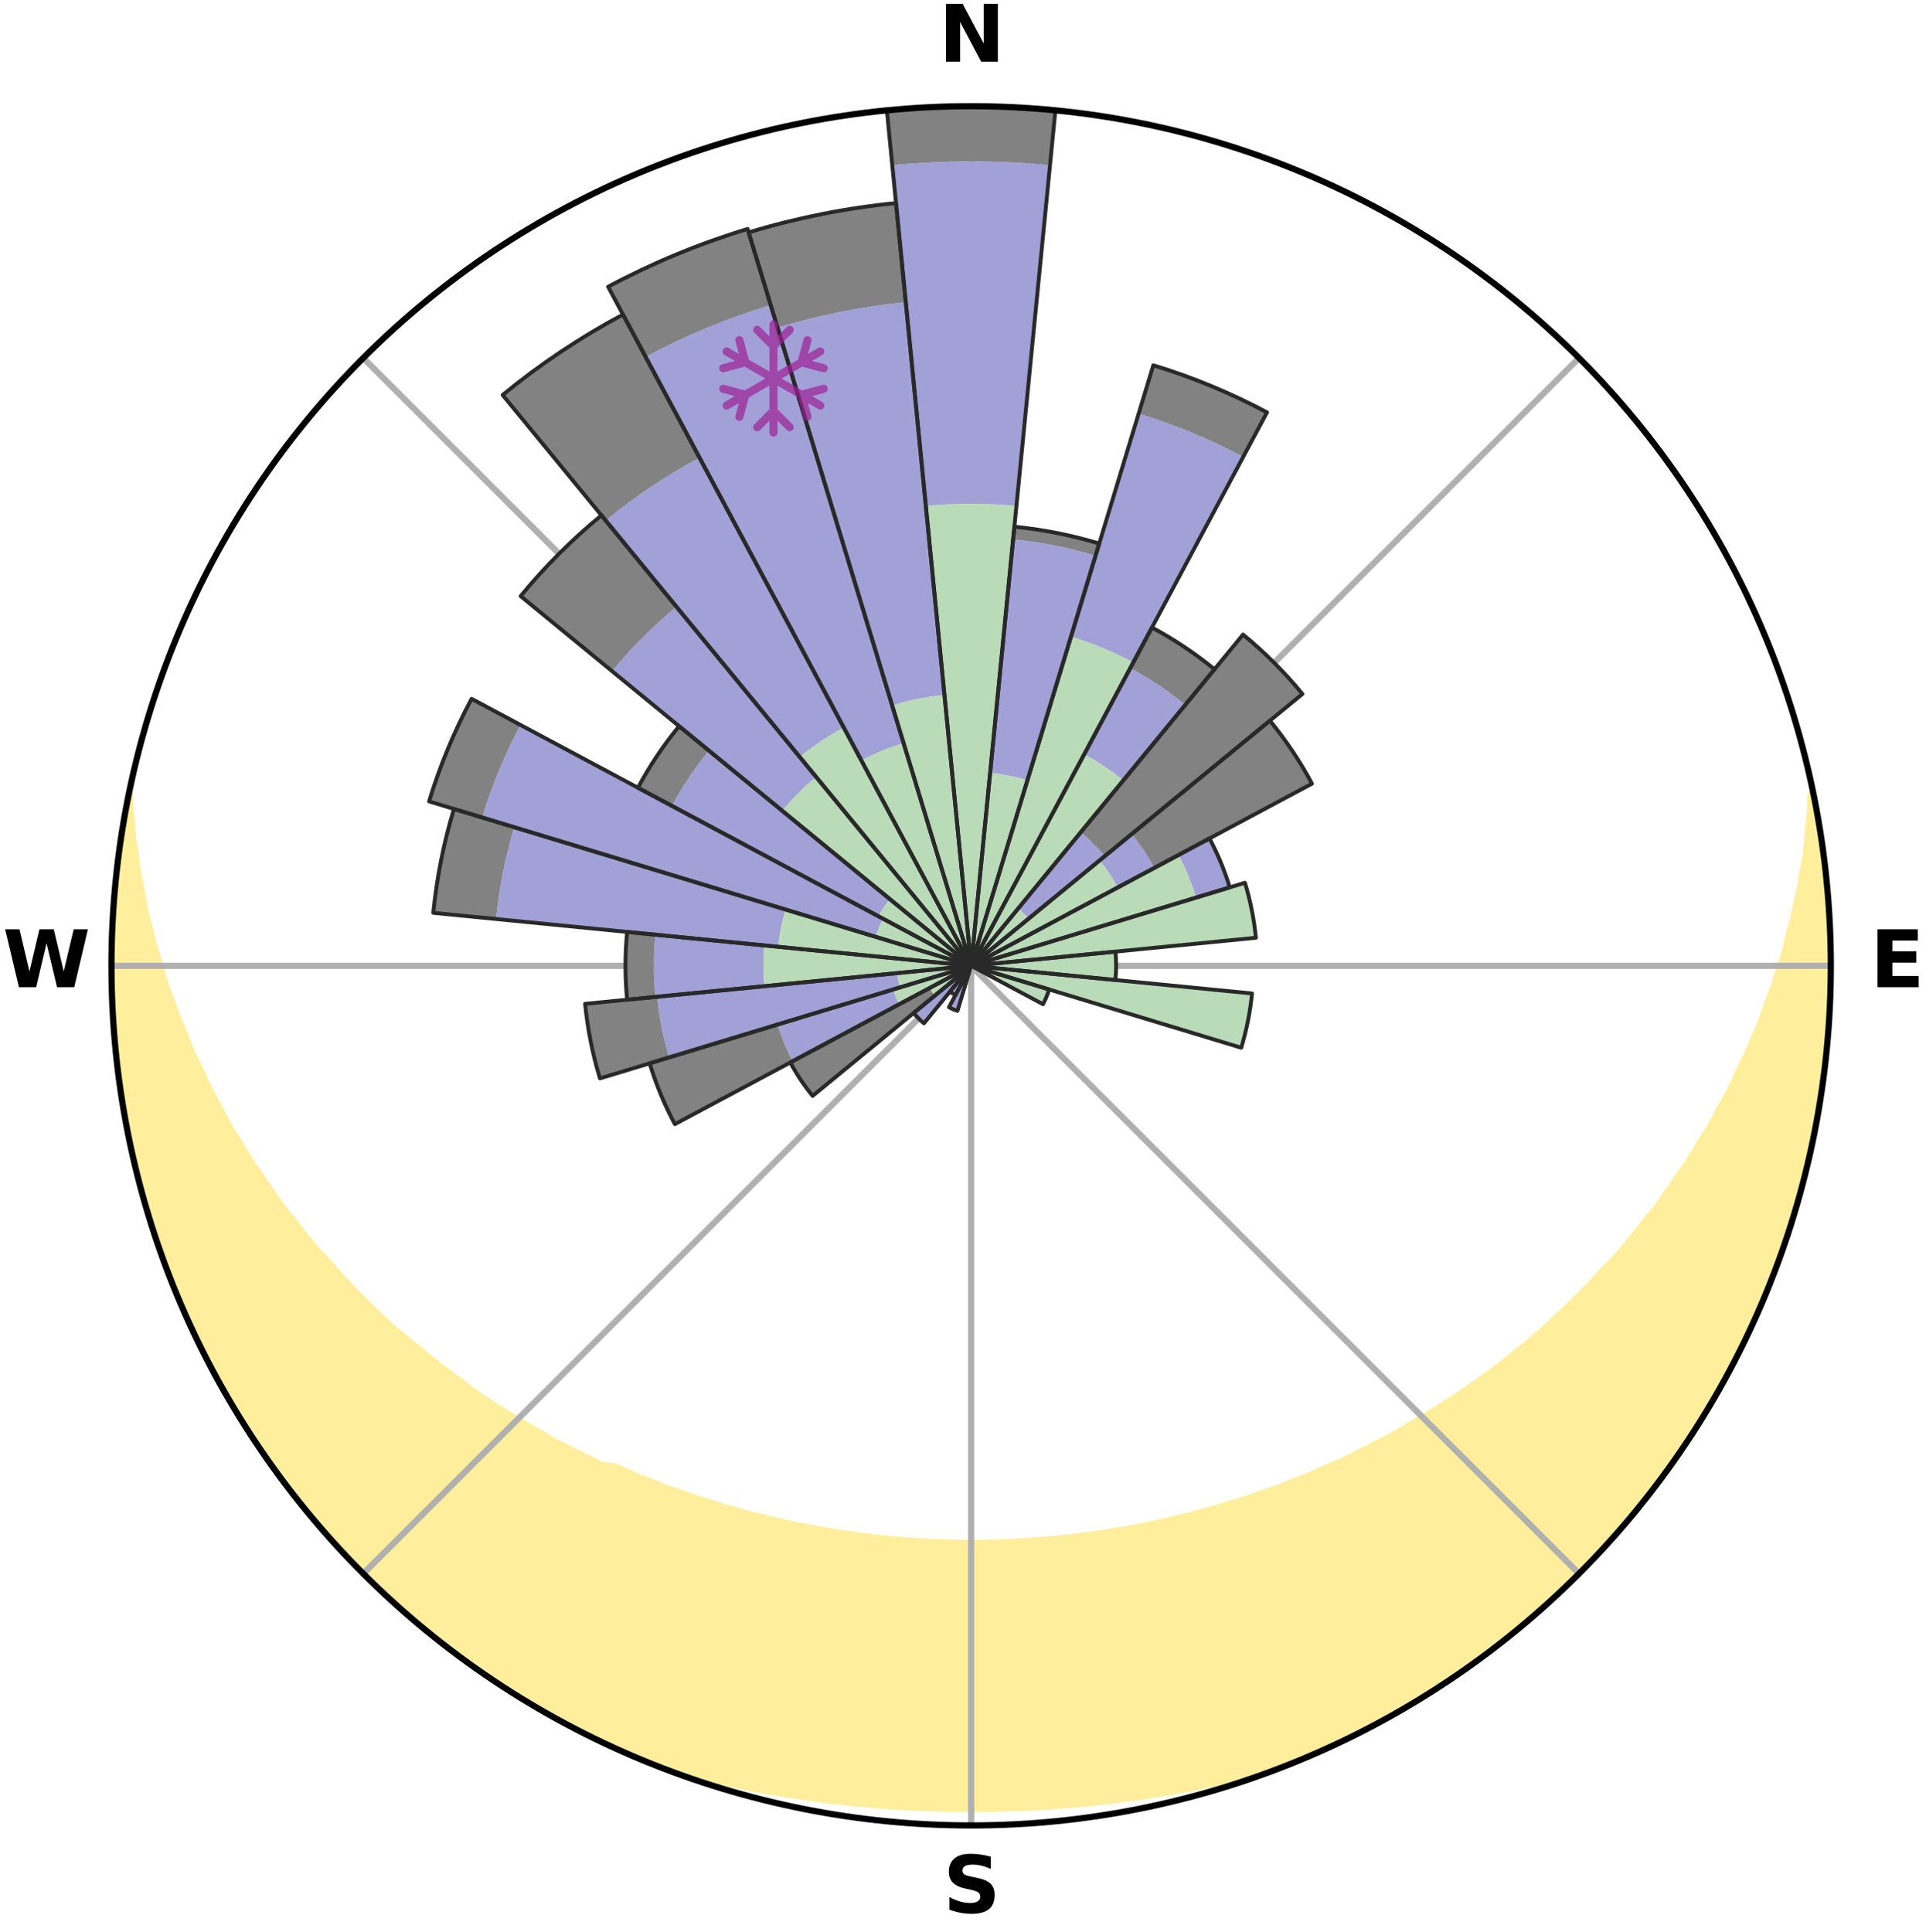 <?xml version="1.0" encoding="utf-8" standalone="no"?>
<!DOCTYPE svg PUBLIC "-//W3C//DTD SVG 1.1//EN"
  "http://www.w3.org/Graphics/SVG/1.1/DTD/svg11.dtd">
<svg xmlns:xlink="http://www.w3.org/1999/xlink" width="248.41pt" height="249.158pt" viewBox="0 0 248.41 249.158" xmlns="http://www.w3.org/2000/svg" version="1.1">
 <title>Ski Rose for Mt Aurora Skiland</title>
 <defs>
  <style type="text/css">*{stroke-linejoin: round; stroke-linecap: butt}</style>
 </defs>
 <g id="figure_1">
  <g id="patch_1">
   <path d="M 0 249.158 
L 248.41 249.158 
L 248.41 0 
L 0 0 
z
" style="fill: #ffffff"/>
  </g>
  <g id="axes_1">
   <g id="patch_2">
    <path d="M 236.135 124.579 
C 236.135 110.018 233.267 95.599 227.695 82.147 
C 222.122 68.695 213.955 56.471 203.659 46.175 
C 193.363 35.879 181.139 27.711 167.687 22.139 
C 154.235 16.567 139.815 13.699 125.255 13.699 
C 110.694 13.699 96.275 16.567 82.823 22.139 
C 69.371 27.711 57.147 35.879 46.851 46.175 
C 36.555 56.471 28.387 68.695 22.815 82.147 
C 17.243 95.599 14.375 110.018 14.375 124.579 
C 14.375 139.14 17.243 153.559 22.815 167.011 
C 28.387 180.463 36.555 192.687 46.851 202.983 
C 57.147 213.279 69.371 221.447 82.823 227.019 
C 96.275 232.591 110.694 235.459 125.255 235.459 
C 139.815 235.459 154.235 232.591 167.687 227.019 
C 181.139 221.447 193.363 213.279 203.659 202.983 
C 213.955 192.687 222.122 180.463 227.695 167.011 
C 233.267 153.559 236.135 139.14 236.135 124.579 
M 125.255 124.579 
C 125.255 124.579 125.255 124.579 125.255 124.579 
C 125.255 124.579 125.255 124.579 125.255 124.579 
C 125.255 124.579 125.255 124.579 125.255 124.579 
C 125.255 124.579 125.255 124.579 125.255 124.579 
C 125.255 124.579 125.255 124.579 125.255 124.579 
C 125.255 124.579 125.255 124.579 125.255 124.579 
C 125.255 124.579 125.255 124.579 125.255 124.579 
C 125.255 124.579 125.255 124.579 125.255 124.579 
C 125.255 124.579 125.255 124.579 125.255 124.579 
C 125.255 124.579 125.255 124.579 125.255 124.579 
C 125.255 124.579 125.255 124.579 125.255 124.579 
C 125.255 124.579 125.255 124.579 125.255 124.579 
C 125.255 124.579 125.255 124.579 125.255 124.579 
C 125.255 124.579 125.255 124.579 125.255 124.579 
C 125.255 124.579 125.255 124.579 125.255 124.579 
C 125.255 124.579 125.255 124.579 125.255 124.579 
z
" style="fill: #ffffff"/>
   </g>
   <g id="PolyCollection_1">
    <defs>
     <path id="m1d9762ec48" d="M 233.835 -146.67 
L 233.623 -146.627 
L 233.559 -144.652 
L 233.334 -142.665 
L 233.173 -140.708 
L 232.968 -138.76 
L 232.6 -136.809 
L 232.31 -134.887 
L 231.857 -132.969 
L 231.489 -131.077 
L 230.958 -129.194 
L 230.517 -127.335 
L 230.042 -125.494 
L 229.406 -123.67 
L 228.864 -121.866 
L 228.162 -120.086 
L 227.557 -118.322 
L 226.922 -116.578 
L 226.13 -114.866 
L 225.436 -113.165 
L 224.588 -111.502 
L 223.84 -109.845 
L 223.066 -108.211 
L 222.14 -106.622 
L 221.316 -105.035 
L 220.467 -103.471 
L 219.472 -101.96 
L 218.577 -100.444 
L 217.66 -98.953 
L 216.603 -97.52 
L 215.646 -96.079 
L 214.668 -94.662 
L 213.671 -93.269 
L 212.541 -91.944 
L 211.509 -90.603 
L 210.46 -89.286 
L 209.394 -87.994 
L 208.312 -86.728 
L 207.109 -85.537 
L 205.999 -84.322 
L 204.875 -83.131 
L 203.738 -81.966 
L 202.588 -80.826 
L 201.426 -79.711 
L 200.253 -78.62 
L 199.069 -77.554 
L 197.874 -76.513 
L 196.67 -75.497 
L 195.457 -74.504 
L 194.235 -73.536 
L 193.006 -72.592 
L 191.768 -71.672 
L 190.524 -70.775 
L 189.273 -69.902 
L 188.016 -69.052 
L 186.754 -68.226 
L 185.486 -67.421 
L 184.214 -66.64 
L 182.938 -65.88 
L 181.658 -65.143 
L 180.433 -64.363 
L 179.144 -63.668 
L 177.852 -62.995 
L 176.558 -62.343 
L 175.262 -61.712 
L 174.012 -61.038 
L 172.71 -60.447 
L 171.407 -59.876 
L 170.103 -59.324 
L 168.838 -58.732 
L 167.531 -58.219 
L 166.223 -57.725 
L 164.949 -57.192 
L 163.64 -56.734 
L 162.33 -56.294 
L 161.049 -55.819 
L 159.739 -55.415 
L 158.429 -55.027 
L 157.143 -54.607 
L 155.833 -54.254 
L 154.525 -53.916 
L 153.234 -53.55 
L 151.926 -53.245 
L 150.633 -52.914 
L 149.325 -52.641 
L 148.03 -52.346 
L 146.723 -52.103 
L 145.427 -51.842 
L 144.121 -51.63 
L 142.816 -51.432 
L 141.518 -51.22 
L 140.214 -51.051 
L 138.916 -50.872 
L 137.613 -50.732 
L 136.313 -50.586 
L 135.011 -50.473 
L 133.711 -50.36 
L 132.409 -50.275 
L 131.109 -50.194 
L 129.808 -50.137 
L 128.507 -50.088 
L 127.206 -50.058 
L 125.905 -50.04 
L 124.604 -50.041 
L 123.303 -50.058 
L 122.003 -50.093 
L 120.702 -50.138 
L 119.401 -50.205 
L 118.1 -50.277 
L 116.8 -50.376 
L 115.499 -50.476 
L 114.2 -50.607 
L 112.898 -50.735 
L 111.599 -50.899 
L 110.296 -51.055 
L 108.998 -51.251 
L 107.695 -51.437 
L 106.398 -51.666 
L 105.094 -51.881 
L 103.799 -52.144 
L 102.493 -52.389 
L 101.2 -52.686 
L 99.894 -52.962 
L 98.603 -53.294 
L 97.296 -53.602 
L 95.989 -53.925 
L 94.701 -54.31 
L 93.393 -54.665 
L 92.109 -55.087 
L 90.801 -55.476 
L 89.494 -55.883 
L 88.215 -56.359 
L 86.908 -56.801 
L 85.601 -57.26 
L 84.329 -57.794 
L 83.024 -58.29 
L 81.72 -58.805 
L 80.457 -59.398 
L 79.156 -59.951 
L 77.55 -60.11 
L 76.291 -60.769 
L 74.989 -61.386 
L 73.688 -62.024 
L 72.39 -62.683 
L 71.094 -63.362 
L 69.86 -64.126 
L 68.573 -64.849 
L 67.289 -65.593 
L 66.009 -66.359 
L 64.734 -67.147 
L 63.464 -67.958 
L 62.198 -68.791 
L 60.939 -69.648 
L 59.762 -70.591 
L 58.517 -71.494 
L 57.28 -72.42 
L 56.05 -73.37 
L 54.828 -74.344 
L 53.615 -75.343 
L 52.412 -76.365 
L 51.126 -77.354 
L 49.941 -78.426 
L 48.766 -79.524 
L 47.603 -80.646 
L 46.452 -81.793 
L 45.314 -82.964 
L 44.189 -84.161 
L 43.079 -85.383 
L 41.983 -86.63 
L 40.794 -87.854 
L 39.728 -89.153 
L 38.678 -90.476 
L 37.646 -91.823 
L 36.517 -93.156 
L 35.521 -94.554 
L 34.543 -95.978 
L 33.586 -97.426 
L 32.53 -98.864 
L 31.615 -100.362 
L 30.721 -101.883 
L 29.728 -103.401 
L 28.88 -104.971 
L 28.057 -106.564 
L 27.134 -108.159 
L 26.361 -109.799 
L 25.614 -111.461 
L 24.769 -113.13 
L 24.078 -114.837 
L 23.416 -116.564 
L 22.656 -118.304 
L 22.053 -120.073 
L 21.355 -121.858 
L 20.816 -123.668 
L 20.31 -125.495 
L 19.712 -127.343 
L 19.275 -129.206 
L 18.749 -131.093 
L 18.385 -132.99 
L 18.06 -134.901 
L 17.654 -136.839 
L 17.41 -138.777 
L 17.095 -140.744 
L 16.941 -142.705 
L 16.726 -144.694 
L 16.669 -146.671 
L 16.669 -146.671 
L 16.669 -146.671 
L 16.288 -144.775 
L 15.94 -142.872 
L 15.626 -140.963 
L 15.345 -139.049 
L 15.098 -137.13 
L 14.993 -135.196 
L 14.813 -133.271 
L 14.667 -131.343 
L 14.554 -129.412 
L 14.475 -127.48 
L 14.429 -125.546 
L 14.405 -123.612 
L 14.426 -121.677 
L 14.48 -119.743 
L 14.677 -117.816 
L 14.797 -115.886 
L 14.951 -113.958 
L 15.138 -112.033 
L 15.357 -110.111 
L 15.609 -108.192 
L 16.001 -106.296 
L 16.317 -104.389 
L 16.667 -102.487 
L 17.048 -100.59 
L 17.462 -98.7 
L 17.908 -96.817 
L 18.487 -94.97 
L 18.97 -93.096 
L 19.509 -91.238 
L 20.178 -89.421 
L 20.779 -87.582 
L 21.412 -85.754 
L 22.17 -83.973 
L 22.863 -82.167 
L 23.587 -80.373 
L 24.432 -78.632 
L 25.216 -76.863 
L 26.03 -75.108 
L 26.961 -73.411 
L 27.834 -71.684 
L 28.783 -69.998 
L 29.832 -68.371 
L 30.753 -66.668 
L 31.74 -65.004 
L 32.833 -63.406 
L 33.876 -61.776 
L 35.021 -60.216 
L 36.191 -58.675 
L 37.316 -57.101 
L 38.536 -55.6 
L 39.715 -54.066 
L 40.947 -52.574 
L 42.241 -51.135 
L 43.558 -49.718 
L 44.841 -48.269 
L 46.206 -46.898 
L 47.54 -45.495 
L 48.951 -44.171 
L 50.353 -42.838 
L 51.808 -41.563 
L 53.286 -40.314 
L 54.739 -39.037 
L 56.235 -37.809 
L 57.777 -36.64 
L 59.339 -35.498 
L 60.883 -34.333 
L 62.468 -33.224 
L 64.057 -32.119 
L 65.699 -31.095 
L 67.328 -30.052 
L 68.999 -29.075 
L 70.664 -28.091 
L 72.352 -27.145 
L 74.058 -26.231 
L 75.785 -25.357 
L 77.524 -24.51 
L 79.276 -23.687 
L 81.045 -22.903 
L 82.823 -22.14 
L 84.662 -21.527 
L 86.53 -21.005 
L 88.402 -20.509 
L 90.277 -20.041 
L 92.155 -19.599 
L 94.036 -19.185 
L 95.914 -18.781 
L 97.8 -18.419 
L 99.687 -18.083 
L 101.576 -17.771 
L 103.464 -17.474 
L 105.356 -17.214 
L 107.249 -16.977 
L 109.142 -16.766 
L 111.035 -16.571 
L 112.93 -16.408 
L 114.826 -16.27 
L 116.722 -16.155 
L 118.617 -16.059 
L 120.514 -15.993 
L 122.41 -15.949 
L 124.307 -15.93 
L 126.203 -15.929 
L 128.099 -15.948 
L 129.996 -15.994 
L 131.892 -16.061 
L 133.788 -16.152 
L 135.684 -16.266 
L 137.579 -16.412 
L 139.474 -16.575 
L 141.368 -16.761 
L 143.262 -16.972 
L 145.153 -17.219 
L 147.045 -17.479 
L 148.935 -17.765 
L 150.824 -18.075 
L 152.708 -18.426 
L 154.593 -18.788 
L 156.477 -19.176 
L 158.358 -19.591 
L 160.236 -20.031 
L 162.105 -20.517 
L 163.977 -21.013 
L 165.845 -21.536 
L 167.684 -22.145 
L 169.468 -22.896 
L 171.234 -23.686 
L 172.99 -24.501 
L 174.719 -25.368 
L 176.447 -26.24 
L 178.16 -27.14 
L 179.851 -28.08 
L 181.521 -29.058 
L 183.18 -30.054 
L 184.801 -31.11 
L 186.434 -32.147 
L 188.055 -33.205 
L 189.609 -34.358 
L 191.178 -35.49 
L 192.725 -36.65 
L 194.248 -37.842 
L 195.749 -39.063 
L 197.226 -40.312 
L 198.679 -41.588 
L 200.157 -42.837 
L 201.551 -44.179 
L 202.93 -45.537 
L 204.338 -46.865 
L 205.665 -48.272 
L 206.966 -49.704 
L 208.279 -51.125 
L 209.525 -52.606 
L 210.808 -54.055 
L 211.998 -55.58 
L 213.16 -57.127 
L 214.363 -58.643 
L 215.467 -60.231 
L 216.616 -61.788 
L 217.624 -63.441 
L 218.754 -65.013 
L 219.778 -66.655 
L 220.732 -68.338 
L 221.738 -69.992 
L 222.63 -71.709 
L 223.576 -73.396 
L 224.406 -75.144 
L 225.291 -76.864 
L 226.147 -78.6 
L 226.881 -80.391 
L 227.675 -82.155 
L 228.381 -83.957 
L 229.112 -85.749 
L 229.714 -87.588 
L 230.381 -89.404 
L 230.917 -91.264 
L 231.519 -93.102 
L 232.089 -94.951 
L 232.525 -96.837 
L 233.029 -98.705 
L 233.501 -100.581 
L 233.835 -102.488 
L 234.241 -104.38 
L 234.613 -106.279 
L 234.881 -108.195 
L 235.079 -110.12 
L 235.35 -112.035 
L 235.588 -113.955 
L 235.792 -115.88 
L 235.853 -117.815 
L 235.99 -119.744 
L 236.092 -121.677 
L 236.051 -123.612 
L 236.086 -125.546 
L 236.087 -127.481 
L 235.944 -129.412 
L 235.877 -131.345 
L 235.776 -133.277 
L 235.566 -135.201 
L 235.397 -137.128 
L 235.087 -139.039 
L 234.851 -140.958 
L 234.581 -142.874 
L 234.278 -144.785 
L 233.835 -146.67 
z
" style="stroke: #ffee9c"/>
    </defs>
    <g clip-path="url(#pc893875208)">
     <use xlink:href="#m1d9762ec48" x="0" y="249.158" style="fill: #ffee9c; stroke: #ffee9c"/>
    </g>
   </g>
   <g id="matplotlib.axis_1">
    <g id="xtick_1">
     <g id="line2d_1">
      <path d="M 125.255 124.579 
L 125.255 13.699 
" clip-path="url(#pc893875208)" style="fill: none; stroke: #b0b0b0; stroke-width: 0.8; stroke-linecap: square"/>
     </g>
     <g id="text_1">
      <!-- N -->
      <g transform="translate(121.07 7.958) scale(0.1 -0.1)">
       <defs>
        <path id="DejaVuSans-Bold-4e" d="M 588 4666 
L 1931 4666 
L 3628 1466 
L 3628 4666 
L 4769 4666 
L 4769 0 
L 3425 0 
L 1728 3200 
L 1728 0 
L 588 0 
L 588 4666 
z
" transform="scale(0.016)"/>
       </defs>
       <use xlink:href="#DejaVuSans-Bold-4e"/>
      </g>
     </g>
    </g>
    <g id="xtick_2">
     <g id="line2d_2">
      <path d="M 125.255 124.579 
L 203.659 46.175 
" clip-path="url(#pc893875208)" style="fill: none; stroke: #b0b0b0; stroke-width: 0.8; stroke-linecap: square"/>
     </g>
    </g>
    <g id="xtick_3">
     <g id="line2d_3">
      <path d="M 125.255 124.579 
L 236.135 124.579 
" clip-path="url(#pc893875208)" style="fill: none; stroke: #b0b0b0; stroke-width: 0.8; stroke-linecap: square"/>
     </g>
     <g id="text_2">
      <!-- E -->
      <g transform="translate(241.219 127.338) scale(0.1 -0.1)">
       <defs>
        <path id="DejaVuSans-Bold-45" d="M 588 4666 
L 3834 4666 
L 3834 3756 
L 1791 3756 
L 1791 2888 
L 3713 2888 
L 3713 1978 
L 1791 1978 
L 1791 909 
L 3903 909 
L 3903 0 
L 588 0 
L 588 4666 
z
" transform="scale(0.016)"/>
       </defs>
       <use xlink:href="#DejaVuSans-Bold-45"/>
      </g>
     </g>
    </g>
    <g id="xtick_4">
     <g id="line2d_4">
      <path d="M 125.255 124.579 
L 203.659 202.983 
" clip-path="url(#pc893875208)" style="fill: none; stroke: #b0b0b0; stroke-width: 0.8; stroke-linecap: square"/>
     </g>
    </g>
    <g id="xtick_5">
     <g id="line2d_5">
      <path d="M 125.255 124.579 
L 125.255 235.459 
" clip-path="url(#pc893875208)" style="fill: none; stroke: #b0b0b0; stroke-width: 0.8; stroke-linecap: square"/>
     </g>
     <g id="text_3">
      <!-- S -->
      <g transform="translate(121.654 246.718) scale(0.1 -0.1)">
       <defs>
        <path id="DejaVuSans-Bold-53" d="M 3834 4519 
L 3834 3531 
Q 3450 3703 3084 3790 
Q 2719 3878 2394 3878 
Q 1963 3878 1756 3759 
Q 1550 3641 1550 3391 
Q 1550 3203 1689 3098 
Q 1828 2994 2194 2919 
L 2706 2816 
Q 3484 2659 3812 2340 
Q 4141 2022 4141 1434 
Q 4141 663 3683 286 
Q 3225 -91 2284 -91 
Q 1841 -91 1394 -6 
Q 947 78 500 244 
L 500 1259 
Q 947 1022 1364 901 
Q 1781 781 2169 781 
Q 2563 781 2772 912 
Q 2981 1044 2981 1288 
Q 2981 1506 2839 1625 
Q 2697 1744 2272 1838 
L 1806 1941 
Q 1106 2091 782 2419 
Q 459 2747 459 3303 
Q 459 4000 909 4375 
Q 1359 4750 2203 4750 
Q 2588 4750 2994 4692 
Q 3400 4634 3834 4519 
z
" transform="scale(0.016)"/>
       </defs>
       <use xlink:href="#DejaVuSans-Bold-53"/>
      </g>
     </g>
    </g>
    <g id="xtick_6">
     <g id="line2d_6">
      <path d="M 125.255 124.579 
L 46.851 202.983 
" clip-path="url(#pc893875208)" style="fill: none; stroke: #b0b0b0; stroke-width: 0.8; stroke-linecap: square"/>
     </g>
    </g>
    <g id="xtick_7">
     <g id="line2d_7">
      <path d="M 125.255 124.579 
L 14.375 124.579 
" clip-path="url(#pc893875208)" style="fill: none; stroke: #b0b0b0; stroke-width: 0.8; stroke-linecap: square"/>
     </g>
     <g id="text_4">
      <!-- W -->
      <g transform="translate(0.36 127.338) scale(0.1 -0.1)">
       <defs>
        <path id="DejaVuSans-Bold-57" d="M 191 4666 
L 1344 4666 
L 2150 1275 
L 2950 4666 
L 4109 4666 
L 4909 1275 
L 5716 4666 
L 6859 4666 
L 5759 0 
L 4372 0 
L 3525 3547 
L 2688 0 
L 1300 0 
L 191 4666 
z
" transform="scale(0.016)"/>
       </defs>
       <use xlink:href="#DejaVuSans-Bold-57"/>
      </g>
     </g>
    </g>
    <g id="xtick_8">
     <g id="line2d_8">
      <path d="M 125.255 124.579 
L 46.851 46.175 
" clip-path="url(#pc893875208)" style="fill: none; stroke: #b0b0b0; stroke-width: 0.8; stroke-linecap: square"/>
     </g>
    </g>
   </g>
   <g id="matplotlib.axis_2"/>
   <g id="patch_3">
    <path d="M 125.255 124.579 
C 125.255 124.579 125.255 124.579 125.255 124.579 
C 125.255 124.579 125.255 124.579 125.255 124.579 
L 125.255 124.579 
C 125.255 124.579 125.255 124.579 125.255 124.579 
C 125.255 124.579 125.255 124.579 125.255 124.579 
z
" clip-path="url(#pc893875208)" style="fill: #d9d9d9"/>
   </g>
   <g id="patch_4">
    <path d="M 125.255 124.579 
C 125.255 124.579 125.255 124.579 125.255 124.579 
C 125.255 124.579 125.255 124.579 125.255 124.579 
L 125.255 124.579 
C 125.255 124.579 125.255 124.579 125.255 124.579 
C 125.255 124.579 125.255 124.579 125.255 124.579 
z
" clip-path="url(#pc893875208)" style="fill: #d9d9d9"/>
   </g>
   <g id="patch_5">
    <path d="M 125.255 124.579 
C 125.255 124.579 125.255 124.579 125.255 124.579 
C 125.255 124.579 125.255 124.579 125.255 124.579 
L 125.255 124.579 
C 125.255 124.579 125.255 124.579 125.255 124.579 
C 125.255 124.579 125.255 124.579 125.255 124.579 
z
" clip-path="url(#pc893875208)" style="fill: #d9d9d9"/>
   </g>
   <g id="patch_6">
    <path d="M 125.255 124.579 
C 125.255 124.579 125.255 124.579 125.255 124.579 
C 125.255 124.579 125.255 124.579 125.255 124.579 
L 125.255 124.579 
C 125.255 124.579 125.255 124.579 125.255 124.579 
C 125.255 124.579 125.255 124.579 125.255 124.579 
z
" clip-path="url(#pc893875208)" style="fill: #d9d9d9"/>
   </g>
   <g id="patch_7">
    <path d="M 125.255 124.579 
C 125.255 124.579 125.255 124.579 125.255 124.579 
C 125.255 124.579 125.255 124.579 125.255 124.579 
L 125.255 124.579 
C 125.255 124.579 125.255 124.579 125.255 124.579 
C 125.255 124.579 125.255 124.579 125.255 124.579 
z
" clip-path="url(#pc893875208)" style="fill: #d9d9d9"/>
   </g>
   <g id="patch_8">
    <path d="M 125.255 124.579 
C 125.255 124.579 125.255 124.579 125.255 124.579 
C 125.255 124.579 125.255 124.579 125.255 124.579 
L 125.255 124.579 
C 125.255 124.579 125.255 124.579 125.255 124.579 
C 125.255 124.579 125.255 124.579 125.255 124.579 
z
" clip-path="url(#pc893875208)" style="fill: #d9d9d9"/>
   </g>
   <g id="patch_9">
    <path d="M 125.255 124.579 
C 125.255 124.579 125.255 124.579 125.255 124.579 
C 125.255 124.579 125.255 124.579 125.255 124.579 
L 125.255 124.579 
C 125.255 124.579 125.255 124.579 125.255 124.579 
C 125.255 124.579 125.255 124.579 125.255 124.579 
z
" clip-path="url(#pc893875208)" style="fill: #d9d9d9"/>
   </g>
   <g id="patch_10">
    <path d="M 125.255 124.579 
C 125.255 124.579 125.255 124.579 125.255 124.579 
C 125.255 124.579 125.255 124.579 125.255 124.579 
L 125.255 124.579 
C 125.255 124.579 125.255 124.579 125.255 124.579 
C 125.255 124.579 125.255 124.579 125.255 124.579 
z
" clip-path="url(#pc893875208)" style="fill: #d9d9d9"/>
   </g>
   <g id="patch_11">
    <path d="M 125.255 124.579 
C 125.255 124.579 125.255 124.579 125.255 124.579 
C 125.255 124.579 125.255 124.579 125.255 124.579 
L 125.255 124.579 
C 125.255 124.579 125.255 124.579 125.255 124.579 
C 125.255 124.579 125.255 124.579 125.255 124.579 
z
" clip-path="url(#pc893875208)" style="fill: #d9d9d9"/>
   </g>
   <g id="patch_12">
    <path d="M 125.255 124.579 
C 125.255 124.579 125.255 124.579 125.255 124.579 
C 125.255 124.579 125.255 124.579 125.255 124.579 
L 125.255 124.579 
C 125.255 124.579 125.255 124.579 125.255 124.579 
C 125.255 124.579 125.255 124.579 125.255 124.579 
z
" clip-path="url(#pc893875208)" style="fill: #d9d9d9"/>
   </g>
   <g id="patch_13">
    <path d="M 125.255 124.579 
C 125.255 124.579 125.255 124.579 125.255 124.579 
C 125.255 124.579 125.255 124.579 125.255 124.579 
L 125.255 124.579 
C 125.255 124.579 125.255 124.579 125.255 124.579 
C 125.255 124.579 125.255 124.579 125.255 124.579 
z
" clip-path="url(#pc893875208)" style="fill: #d9d9d9"/>
   </g>
   <g id="patch_14">
    <path d="M 125.255 124.579 
C 125.255 124.579 125.255 124.579 125.255 124.579 
C 125.255 124.579 125.255 124.579 125.255 124.579 
L 125.255 124.579 
C 125.255 124.579 125.255 124.579 125.255 124.579 
C 125.255 124.579 125.255 124.579 125.255 124.579 
z
" clip-path="url(#pc893875208)" style="fill: #d9d9d9"/>
   </g>
   <g id="patch_15">
    <path d="M 125.255 124.579 
C 125.255 124.579 125.255 124.579 125.255 124.579 
C 125.255 124.579 125.255 124.579 125.255 124.579 
L 125.255 124.579 
C 125.255 124.579 125.255 124.579 125.255 124.579 
C 125.255 124.579 125.255 124.579 125.255 124.579 
z
" clip-path="url(#pc893875208)" style="fill: #d9d9d9"/>
   </g>
   <g id="patch_16">
    <path d="M 125.255 124.579 
C 125.255 124.579 125.255 124.579 125.255 124.579 
C 125.255 124.579 125.255 124.579 125.255 124.579 
L 125.255 124.579 
C 125.255 124.579 125.255 124.579 125.255 124.579 
C 125.255 124.579 125.255 124.579 125.255 124.579 
z
" clip-path="url(#pc893875208)" style="fill: #d9d9d9"/>
   </g>
   <g id="patch_17">
    <path d="M 125.255 124.579 
C 125.255 124.579 125.255 124.579 125.255 124.579 
C 125.255 124.579 125.255 124.579 125.255 124.579 
L 125.255 124.579 
C 125.255 124.579 125.255 124.579 125.255 124.579 
C 125.255 124.579 125.255 124.579 125.255 124.579 
z
" clip-path="url(#pc893875208)" style="fill: #d9d9d9"/>
   </g>
   <g id="patch_18">
    <path d="M 125.255 124.579 
C 125.255 124.579 125.255 124.579 125.255 124.579 
C 125.255 124.579 125.255 124.579 125.255 124.579 
L 125.255 124.579 
C 125.255 124.579 125.255 124.579 125.255 124.579 
C 125.255 124.579 125.255 124.579 125.255 124.579 
z
" clip-path="url(#pc893875208)" style="fill: #d9d9d9"/>
   </g>
   <g id="patch_19">
    <path d="M 125.255 124.579 
C 125.255 124.579 125.255 124.579 125.255 124.579 
C 125.255 124.579 125.255 124.579 125.255 124.579 
L 125.255 124.579 
C 125.255 124.579 125.255 124.579 125.255 124.579 
C 125.255 124.579 125.255 124.579 125.255 124.579 
z
" clip-path="url(#pc893875208)" style="fill: #d9d9d9"/>
   </g>
   <g id="patch_20">
    <path d="M 125.255 124.579 
C 125.255 124.579 125.255 124.579 125.255 124.579 
C 125.255 124.579 125.255 124.579 125.255 124.579 
L 125.255 124.579 
C 125.255 124.579 125.255 124.579 125.255 124.579 
C 125.255 124.579 125.255 124.579 125.255 124.579 
z
" clip-path="url(#pc893875208)" style="fill: #d9d9d9"/>
   </g>
   <g id="patch_21">
    <path d="M 125.255 124.579 
C 125.255 124.579 125.255 124.579 125.255 124.579 
C 125.255 124.579 125.255 124.579 125.255 124.579 
L 125.255 124.579 
C 125.255 124.579 125.255 124.579 125.255 124.579 
C 125.255 124.579 125.255 124.579 125.255 124.579 
z
" clip-path="url(#pc893875208)" style="fill: #d9d9d9"/>
   </g>
   <g id="patch_22">
    <path d="M 125.255 124.579 
C 125.255 124.579 125.255 124.579 125.255 124.579 
C 125.255 124.579 125.255 124.579 125.255 124.579 
L 125.255 124.579 
C 125.255 124.579 125.255 124.579 125.255 124.579 
C 125.255 124.579 125.255 124.579 125.255 124.579 
z
" clip-path="url(#pc893875208)" style="fill: #d9d9d9"/>
   </g>
   <g id="patch_23">
    <path d="M 125.255 124.579 
C 125.255 124.579 125.255 124.579 125.255 124.579 
C 125.255 124.579 125.255 124.579 125.255 124.579 
L 125.255 124.579 
C 125.255 124.579 125.255 124.579 125.255 124.579 
C 125.255 124.579 125.255 124.579 125.255 124.579 
z
" clip-path="url(#pc893875208)" style="fill: #d9d9d9"/>
   </g>
   <g id="patch_24">
    <path d="M 125.255 124.579 
C 125.255 124.579 125.255 124.579 125.255 124.579 
C 125.255 124.579 125.255 124.579 125.255 124.579 
L 125.255 124.579 
C 125.255 124.579 125.255 124.579 125.255 124.579 
C 125.255 124.579 125.255 124.579 125.255 124.579 
z
" clip-path="url(#pc893875208)" style="fill: #d9d9d9"/>
   </g>
   <g id="patch_25">
    <path d="M 125.255 124.579 
C 125.255 124.579 125.255 124.579 125.255 124.579 
C 125.255 124.579 125.255 124.579 125.255 124.579 
L 125.255 124.579 
C 125.255 124.579 125.255 124.579 125.255 124.579 
C 125.255 124.579 125.255 124.579 125.255 124.579 
z
" clip-path="url(#pc893875208)" style="fill: #d9d9d9"/>
   </g>
   <g id="patch_26">
    <path d="M 125.255 124.579 
C 125.255 124.579 125.255 124.579 125.255 124.579 
C 125.255 124.579 125.255 124.579 125.255 124.579 
L 125.255 124.579 
C 125.255 124.579 125.255 124.579 125.255 124.579 
C 125.255 124.579 125.255 124.579 125.255 124.579 
z
" clip-path="url(#pc893875208)" style="fill: #d9d9d9"/>
   </g>
   <g id="patch_27">
    <path d="M 125.255 124.579 
C 125.255 124.579 125.255 124.579 125.255 124.579 
C 125.255 124.579 125.255 124.579 125.255 124.579 
L 125.255 124.579 
C 125.255 124.579 125.255 124.579 125.255 124.579 
C 125.255 124.579 125.255 124.579 125.255 124.579 
z
" clip-path="url(#pc893875208)" style="fill: #d9d9d9"/>
   </g>
   <g id="patch_28">
    <path d="M 125.255 124.579 
C 125.255 124.579 125.255 124.579 125.255 124.579 
C 125.255 124.579 125.255 124.579 125.255 124.579 
L 125.255 124.579 
C 125.255 124.579 125.255 124.579 125.255 124.579 
C 125.255 124.579 125.255 124.579 125.255 124.579 
z
" clip-path="url(#pc893875208)" style="fill: #d9d9d9"/>
   </g>
   <g id="patch_29">
    <path d="M 125.255 124.579 
C 125.255 124.579 125.255 124.579 125.255 124.579 
C 125.255 124.579 125.255 124.579 125.255 124.579 
L 125.255 124.579 
C 125.255 124.579 125.255 124.579 125.255 124.579 
C 125.255 124.579 125.255 124.579 125.255 124.579 
z
" clip-path="url(#pc893875208)" style="fill: #d9d9d9"/>
   </g>
   <g id="patch_30">
    <path d="M 125.255 124.579 
C 125.255 124.579 125.255 124.579 125.255 124.579 
C 125.255 124.579 125.255 124.579 125.255 124.579 
L 125.255 124.579 
C 125.255 124.579 125.255 124.579 125.255 124.579 
C 125.255 124.579 125.255 124.579 125.255 124.579 
z
" clip-path="url(#pc893875208)" style="fill: #d9d9d9"/>
   </g>
   <g id="patch_31">
    <path d="M 125.255 124.579 
C 125.255 124.579 125.255 124.579 125.255 124.579 
C 125.255 124.579 125.255 124.579 125.255 124.579 
L 125.255 124.579 
C 125.255 124.579 125.255 124.579 125.255 124.579 
C 125.255 124.579 125.255 124.579 125.255 124.579 
z
" clip-path="url(#pc893875208)" style="fill: #d9d9d9"/>
   </g>
   <g id="patch_32">
    <path d="M 125.255 124.579 
C 125.255 124.579 125.255 124.579 125.255 124.579 
C 125.255 124.579 125.255 124.579 125.255 124.579 
L 125.255 124.579 
C 125.255 124.579 125.255 124.579 125.255 124.579 
C 125.255 124.579 125.255 124.579 125.255 124.579 
z
" clip-path="url(#pc893875208)" style="fill: #d9d9d9"/>
   </g>
   <g id="patch_33">
    <path d="M 125.255 124.579 
C 125.255 124.579 125.255 124.579 125.255 124.579 
C 125.255 124.579 125.255 124.579 125.255 124.579 
L 125.255 124.579 
C 125.255 124.579 125.255 124.579 125.255 124.579 
C 125.255 124.579 125.255 124.579 125.255 124.579 
z
" clip-path="url(#pc893875208)" style="fill: #d9d9d9"/>
   </g>
   <g id="patch_34">
    <path d="M 125.255 124.579 
C 125.255 124.579 125.255 124.579 125.255 124.579 
C 125.255 124.579 125.255 124.579 125.255 124.579 
L 125.255 124.579 
C 125.255 124.579 125.255 124.579 125.255 124.579 
C 125.255 124.579 125.255 124.579 125.255 124.579 
z
" clip-path="url(#pc893875208)" style="fill: #d9d9d9"/>
   </g>
   <g id="patch_35">
    <path d="M 125.255 124.579 
C 125.255 124.579 125.255 124.579 125.255 124.579 
C 125.255 124.579 125.255 124.579 125.255 124.579 
L 131.097 65.266 
C 129.155 65.075 127.206 64.979 125.255 64.979 
C 123.304 64.979 121.354 65.075 119.413 65.266 
z
" clip-path="url(#pc893875208)" style="fill: #badbb8"/>
   </g>
   <g id="patch_36">
    <path d="M 125.255 124.579 
C 125.255 124.579 125.255 124.579 125.255 124.579 
C 125.255 124.579 125.255 124.579 125.255 124.579 
L 132.516 100.641 
C 131.733 100.403 130.938 100.204 130.135 100.044 
C 129.332 99.885 128.522 99.765 127.707 99.684 
z
" clip-path="url(#pc893875208)" style="fill: #badbb8"/>
   </g>
   <g id="patch_37">
    <path d="M 125.255 124.579 
C 125.255 124.579 125.255 124.579 125.255 124.579 
C 125.255 124.579 125.255 124.579 125.255 124.579 
L 146.174 85.442 
C 144.893 84.757 143.579 84.136 142.237 83.58 
C 140.895 83.024 139.527 82.535 138.137 82.113 
z
" clip-path="url(#pc893875208)" style="fill: #badbb8"/>
   </g>
   <g id="patch_38">
    <path d="M 125.255 124.579 
C 125.255 124.579 125.255 124.579 125.255 124.579 
C 125.255 124.579 125.255 124.579 125.255 124.579 
L 144.881 100.665 
C 144.098 100.023 143.284 99.419 142.442 98.857 
C 141.6 98.294 140.731 97.773 139.838 97.296 
z
" clip-path="url(#pc893875208)" style="fill: #badbb8"/>
   </g>
   <g id="patch_39">
    <path d="M 125.255 124.579 
C 125.255 124.579 125.255 124.579 125.255 124.579 
C 125.255 124.579 125.255 124.579 125.255 124.579 
L 132.67 118.493 
C 132.471 118.251 132.26 118.018 132.038 117.796 
C 131.816 117.574 131.583 117.363 131.341 117.164 
z
" clip-path="url(#pc893875208)" style="fill: #badbb8"/>
   </g>
   <g id="patch_40">
    <path d="M 125.255 124.579 
C 125.255 124.579 125.255 124.579 125.255 124.579 
C 125.255 124.579 125.255 124.579 125.255 124.579 
L 144.172 114.467 
C 143.841 113.848 143.48 113.246 143.09 112.662 
C 142.7 112.078 142.282 111.514 141.836 110.971 
z
" clip-path="url(#pc893875208)" style="fill: #badbb8"/>
   </g>
   <g id="patch_41">
    <path d="M 125.255 124.579 
C 125.255 124.579 125.255 124.579 125.255 124.579 
C 125.255 124.579 125.255 124.579 125.255 124.579 
L 154.284 115.773 
C 153.996 114.823 153.661 113.888 153.281 112.97 
C 152.901 112.053 152.476 111.155 152.008 110.279 
z
" clip-path="url(#pc893875208)" style="fill: #badbb8"/>
   </g>
   <g id="patch_42">
    <path d="M 125.255 124.579 
C 125.255 124.579 125.255 124.579 125.255 124.579 
C 125.255 124.579 125.255 124.579 125.255 124.579 
L 161.982 120.962 
C 161.863 119.76 161.686 118.564 161.45 117.379 
C 161.215 116.195 160.921 115.022 160.57 113.866 
z
" clip-path="url(#pc893875208)" style="fill: #badbb8"/>
   </g>
   <g id="patch_43">
    <path d="M 125.255 124.579 
C 125.255 124.579 125.255 124.579 125.255 124.579 
C 125.255 124.579 125.255 124.579 125.255 124.579 
L 143.865 126.412 
C 143.925 125.803 143.955 125.191 143.955 124.579 
C 143.955 123.967 143.925 123.355 143.865 122.746 
z
" clip-path="url(#pc893875208)" style="fill: #badbb8"/>
   </g>
   <g id="patch_44">
    <path d="M 125.255 124.579 
C 125.255 124.579 125.255 124.579 125.255 124.579 
C 125.255 124.579 125.255 124.579 125.255 124.579 
L 160.09 135.146 
C 160.436 134.006 160.725 132.849 160.958 131.681 
C 161.19 130.512 161.365 129.333 161.482 128.147 
z
" clip-path="url(#pc893875208)" style="fill: #badbb8"/>
   </g>
   <g id="patch_45">
    <path d="M 125.255 124.579 
C 125.255 124.579 125.255 124.579 125.255 124.579 
C 125.255 124.579 125.255 124.579 125.255 124.579 
L 134.523 129.533 
C 134.685 129.229 134.832 128.918 134.963 128.6 
C 135.095 128.283 135.211 127.959 135.311 127.63 
z
" clip-path="url(#pc893875208)" style="fill: #badbb8"/>
   </g>
   <g id="patch_46">
    <path d="M 125.255 124.579 
C 125.255 124.579 125.255 124.579 125.255 124.579 
C 125.255 124.579 125.255 124.579 125.255 124.579 
L 125.255 124.579 
C 125.255 124.579 125.255 124.579 125.255 124.579 
C 125.255 124.579 125.255 124.579 125.255 124.579 
z
" clip-path="url(#pc893875208)" style="fill: #badbb8"/>
   </g>
   <g id="patch_47">
    <path d="M 125.255 124.579 
C 125.255 124.579 125.255 124.579 125.255 124.579 
C 125.255 124.579 125.255 124.579 125.255 124.579 
L 125.255 124.579 
C 125.255 124.579 125.255 124.579 125.255 124.579 
C 125.255 124.579 125.255 124.579 125.255 124.579 
z
" clip-path="url(#pc893875208)" style="fill: #badbb8"/>
   </g>
   <g id="patch_48">
    <path d="M 125.255 124.579 
C 125.255 124.579 125.255 124.579 125.255 124.579 
C 125.255 124.579 125.255 124.579 125.255 124.579 
L 125.255 124.579 
C 125.255 124.579 125.255 124.579 125.255 124.579 
C 125.255 124.579 125.255 124.579 125.255 124.579 
z
" clip-path="url(#pc893875208)" style="fill: #badbb8"/>
   </g>
   <g id="patch_49">
    <path d="M 125.255 124.579 
C 125.255 124.579 125.255 124.579 125.255 124.579 
C 125.255 124.579 125.255 124.579 125.255 124.579 
L 125.255 124.579 
C 125.255 124.579 125.255 124.579 125.255 124.579 
C 125.255 124.579 125.255 124.579 125.255 124.579 
z
" clip-path="url(#pc893875208)" style="fill: #badbb8"/>
   </g>
   <g id="patch_50">
    <path d="M 125.255 124.579 
C 125.255 124.579 125.255 124.579 125.255 124.579 
C 125.255 124.579 125.255 124.579 125.255 124.579 
L 125.255 124.579 
C 125.255 124.579 125.255 124.579 125.255 124.579 
C 125.255 124.579 125.255 124.579 125.255 124.579 
z
" clip-path="url(#pc893875208)" style="fill: #badbb8"/>
   </g>
   <g id="patch_51">
    <path d="M 125.255 124.579 
C 125.255 124.579 125.255 124.579 125.255 124.579 
C 125.255 124.579 125.255 124.579 125.255 124.579 
L 125.255 124.579 
C 125.255 124.579 125.255 124.579 125.255 124.579 
C 125.255 124.579 125.255 124.579 125.255 124.579 
z
" clip-path="url(#pc893875208)" style="fill: #badbb8"/>
   </g>
   <g id="patch_52">
    <path d="M 125.255 124.579 
C 125.255 124.579 125.255 124.579 125.255 124.579 
C 125.255 124.579 125.255 124.579 125.255 124.579 
L 125.255 124.579 
C 125.255 124.579 125.255 124.579 125.255 124.579 
C 125.255 124.579 125.255 124.579 125.255 124.579 
z
" clip-path="url(#pc893875208)" style="fill: #badbb8"/>
   </g>
   <g id="patch_53">
    <path d="M 125.255 124.579 
C 125.255 124.579 125.255 124.579 125.255 124.579 
C 125.255 124.579 125.255 124.579 125.255 124.579 
L 125.255 124.579 
C 125.255 124.579 125.255 124.579 125.255 124.579 
C 125.255 124.579 125.255 124.579 125.255 124.579 
z
" clip-path="url(#pc893875208)" style="fill: #badbb8"/>
   </g>
   <g id="patch_54">
    <path d="M 125.255 124.579 
C 125.255 124.579 125.255 124.579 125.255 124.579 
C 125.255 124.579 125.255 124.579 125.255 124.579 
L 125.255 124.579 
C 125.255 124.579 125.255 124.579 125.255 124.579 
C 125.255 124.579 125.255 124.579 125.255 124.579 
z
" clip-path="url(#pc893875208)" style="fill: #badbb8"/>
   </g>
   <g id="patch_55">
    <path d="M 125.255 124.579 
C 125.255 124.579 125.255 124.579 125.255 124.579 
C 125.255 124.579 125.255 124.579 125.255 124.579 
L 125.255 124.579 
C 125.255 124.579 125.255 124.579 125.255 124.579 
C 125.255 124.579 125.255 124.579 125.255 124.579 
z
" clip-path="url(#pc893875208)" style="fill: #badbb8"/>
   </g>
   <g id="patch_56">
    <path d="M 125.255 124.579 
C 125.255 124.579 125.255 124.579 125.255 124.579 
C 125.255 124.579 125.255 124.579 125.255 124.579 
L 119.904 127.439 
C 119.998 127.614 120.1 127.785 120.21 127.95 
C 120.321 128.115 120.439 128.274 120.565 128.428 
z
" clip-path="url(#pc893875208)" style="fill: #badbb8"/>
   </g>
   <g id="patch_57">
    <path d="M 125.255 124.579 
C 125.255 124.579 125.255 124.579 125.255 124.579 
C 125.255 124.579 125.255 124.579 125.255 124.579 
L 115.199 127.63 
C 115.299 127.959 115.415 128.283 115.546 128.6 
C 115.678 128.918 115.825 129.229 115.987 129.533 
z
" clip-path="url(#pc893875208)" style="fill: #badbb8"/>
   </g>
   <g id="patch_58">
    <path d="M 125.255 124.579 
C 125.255 124.579 125.255 124.579 125.255 124.579 
C 125.255 124.579 125.255 124.579 125.255 124.579 
L 115.708 125.519 
C 115.739 125.832 115.785 126.143 115.846 126.451 
C 115.908 126.759 115.984 127.063 116.075 127.364 
z
" clip-path="url(#pc893875208)" style="fill: #badbb8"/>
   </g>
   <g id="patch_59">
    <path d="M 125.255 124.579 
C 125.255 124.579 125.255 124.579 125.255 124.579 
C 125.255 124.579 125.255 124.579 125.255 124.579 
L 98.592 121.953 
C 98.506 122.826 98.463 123.702 98.463 124.579 
C 98.463 125.456 98.506 126.332 98.592 127.205 
z
" clip-path="url(#pc893875208)" style="fill: #badbb8"/>
   </g>
   <g id="patch_60">
    <path d="M 125.255 124.579 
C 125.255 124.579 125.255 124.579 125.255 124.579 
C 125.255 124.579 125.255 124.579 125.255 124.579 
L 101.317 117.318 
C 101.079 118.101 100.88 118.896 100.72 119.699 
C 100.561 120.502 100.44 121.312 100.36 122.127 
z
" clip-path="url(#pc893875208)" style="fill: #badbb8"/>
   </g>
   <g id="patch_61">
    <path d="M 125.255 124.579 
C 125.255 124.579 125.255 124.579 125.255 124.579 
C 125.255 124.579 125.255 124.579 125.255 124.579 
L 113.904 118.512 
C 113.706 118.884 113.526 119.265 113.364 119.654 
C 113.203 120.043 113.061 120.44 112.939 120.843 
z
" clip-path="url(#pc893875208)" style="fill: #badbb8"/>
   </g>
   <g id="patch_62">
    <path d="M 125.255 124.579 
C 125.255 124.579 125.255 124.579 125.255 124.579 
C 125.255 124.579 125.255 124.579 125.255 124.579 
L 114.768 115.973 
C 114.486 116.316 114.221 116.673 113.975 117.042 
C 113.728 117.411 113.5 117.792 113.29 118.184 
z
" clip-path="url(#pc893875208)" style="fill: #badbb8"/>
   </g>
   <g id="patch_63">
    <path d="M 125.255 124.579 
C 125.255 124.579 125.255 124.579 125.255 124.579 
C 125.255 124.579 125.255 124.579 125.255 124.579 
L 105.255 100.21 
C 104.458 100.864 103.693 101.558 102.963 102.287 
C 102.233 103.017 101.54 103.782 100.885 104.58 
z
" clip-path="url(#pc893875208)" style="fill: #badbb8"/>
   </g>
   <g id="patch_64">
    <path d="M 125.255 124.579 
C 125.255 124.579 125.255 124.579 125.255 124.579 
C 125.255 124.579 125.255 124.579 125.255 124.579 
L 108.825 93.842 
C 107.819 94.379 106.84 94.966 105.892 95.6 
C 104.943 96.234 104.026 96.914 103.144 97.638 
z
" clip-path="url(#pc893875208)" style="fill: #badbb8"/>
   </g>
   <g id="patch_65">
    <path d="M 125.255 124.579 
C 125.255 124.579 125.255 124.579 125.255 124.579 
C 125.255 124.579 125.255 124.579 125.255 124.579 
L 116.537 95.842 
C 115.597 96.127 114.671 96.458 113.763 96.834 
C 112.855 97.211 111.965 97.631 111.099 98.094 
z
" clip-path="url(#pc893875208)" style="fill: #badbb8"/>
   </g>
   <g id="patch_66">
    <path d="M 125.255 124.579 
C 125.255 124.579 125.255 124.579 125.255 124.579 
C 125.255 124.579 125.255 124.579 125.255 124.579 
L 121.813 89.632 
C 120.669 89.745 119.531 89.914 118.404 90.138 
C 117.277 90.362 116.161 90.642 115.061 90.975 
z
" clip-path="url(#pc893875208)" style="fill: #badbb8"/>
   </g>
   <g id="patch_67">
    <path d="M 119.413 65.266 
C 121.354 65.075 123.304 64.979 125.255 64.979 
C 127.206 64.979 129.155 65.075 131.097 65.266 
L 135.425 21.316 
C 132.045 20.983 128.651 20.816 125.255 20.816 
C 121.859 20.816 118.464 20.983 115.084 21.316 
z
" clip-path="url(#pc893875208)" style="fill: #a1a1d8"/>
   </g>
   <g id="patch_68">
    <path d="M 127.707 99.684 
C 128.522 99.765 129.332 99.885 130.135 100.044 
C 130.938 100.204 131.733 100.403 132.516 100.641 
L 141.3 71.685 
C 139.569 71.16 137.813 70.72 136.038 70.367 
C 134.264 70.014 132.473 69.749 130.673 69.571 
z
" clip-path="url(#pc893875208)" style="fill: #a1a1d8"/>
   </g>
   <g id="patch_69">
    <path d="M 138.137 82.113 
C 139.527 82.535 140.895 83.024 142.237 83.58 
C 143.579 84.136 144.893 84.757 146.174 85.442 
L 160.341 58.938 
C 158.192 57.789 155.989 56.747 153.738 55.815 
C 151.487 54.882 149.192 54.061 146.861 53.354 
z
" clip-path="url(#pc893875208)" style="fill: #a1a1d8"/>
   </g>
   <g id="patch_70">
    <path d="M 139.838 97.296 
C 140.731 97.773 141.6 98.294 142.442 98.857 
C 143.284 99.419 144.098 100.023 144.881 100.665 
L 152.876 90.923 
C 151.774 90.018 150.629 89.169 149.444 88.377 
C 148.259 87.586 147.036 86.852 145.779 86.181 
z
" clip-path="url(#pc893875208)" style="fill: #a1a1d8"/>
   </g>
   <g id="patch_71">
    <path d="M 131.341 117.164 
C 131.583 117.363 131.816 117.574 132.038 117.796 
C 132.26 118.018 132.471 118.251 132.67 118.493 
L 142.487 110.437 
C 142.024 109.873 141.534 109.332 141.018 108.816 
C 140.502 108.3 139.961 107.81 139.397 107.347 
z
" clip-path="url(#pc893875208)" style="fill: #a1a1d8"/>
   </g>
   <g id="patch_72">
    <path d="M 141.836 110.971 
C 142.282 111.514 142.7 112.078 143.09 112.662 
C 143.48 113.246 143.841 113.848 144.172 114.467 
L 148.883 111.95 
C 148.469 111.176 148.018 110.424 147.531 109.694 
C 147.044 108.965 146.521 108.261 145.965 107.583 
z
" clip-path="url(#pc893875208)" style="fill: #a1a1d8"/>
   </g>
   <g id="patch_73">
    <path d="M 152.008 110.279 
C 152.476 111.155 152.901 112.053 153.281 112.97 
C 153.661 113.888 153.996 114.823 154.284 115.773 
L 158.607 114.462 
C 158.276 113.37 157.891 112.295 157.455 111.241 
C 157.018 110.188 156.53 109.156 155.992 108.15 
z
" clip-path="url(#pc893875208)" style="fill: #a1a1d8"/>
   </g>
   <g id="patch_74">
    <path d="M 160.57 113.866 
C 160.921 115.022 161.215 116.195 161.45 117.379 
C 161.686 118.564 161.863 119.76 161.982 120.962 
L 161.982 120.962 
C 161.863 119.76 161.686 118.564 161.45 117.379 
C 161.215 116.195 160.921 115.022 160.57 113.866 
z
" clip-path="url(#pc893875208)" style="fill: #a1a1d8"/>
   </g>
   <g id="patch_75">
    <path d="M 143.865 122.746 
C 143.925 123.355 143.955 123.967 143.955 124.579 
C 143.955 125.191 143.925 125.803 143.865 126.412 
L 143.865 126.412 
C 143.925 125.803 143.955 125.191 143.955 124.579 
C 143.955 123.967 143.925 123.355 143.865 122.746 
z
" clip-path="url(#pc893875208)" style="fill: #a1a1d8"/>
   </g>
   <g id="patch_76">
    <path d="M 161.482 128.147 
C 161.365 129.333 161.19 130.512 160.958 131.681 
C 160.725 132.849 160.436 134.006 160.09 135.146 
L 160.09 135.146 
C 160.436 134.006 160.725 132.849 160.958 131.681 
C 161.19 130.512 161.365 129.333 161.482 128.147 
z
" clip-path="url(#pc893875208)" style="fill: #a1a1d8"/>
   </g>
   <g id="patch_77">
    <path d="M 135.311 127.63 
C 135.211 127.959 135.095 128.283 134.963 128.6 
C 134.832 128.918 134.685 129.229 134.523 129.533 
L 134.523 129.533 
C 134.685 129.229 134.832 128.918 134.963 128.6 
C 135.095 128.283 135.211 127.959 135.311 127.63 
z
" clip-path="url(#pc893875208)" style="fill: #a1a1d8"/>
   </g>
   <g id="patch_78">
    <path d="M 125.255 124.579 
C 125.255 124.579 125.255 124.579 125.255 124.579 
C 125.255 124.579 125.255 124.579 125.255 124.579 
L 125.255 124.579 
C 125.255 124.579 125.255 124.579 125.255 124.579 
C 125.255 124.579 125.255 124.579 125.255 124.579 
z
" clip-path="url(#pc893875208)" style="fill: #a1a1d8"/>
   </g>
   <g id="patch_79">
    <path d="M 125.255 124.579 
C 125.255 124.579 125.255 124.579 125.255 124.579 
C 125.255 124.579 125.255 124.579 125.255 124.579 
L 125.255 124.579 
C 125.255 124.579 125.255 124.579 125.255 124.579 
C 125.255 124.579 125.255 124.579 125.255 124.579 
z
" clip-path="url(#pc893875208)" style="fill: #a1a1d8"/>
   </g>
   <g id="patch_80">
    <path d="M 125.255 124.579 
C 125.255 124.579 125.255 124.579 125.255 124.579 
C 125.255 124.579 125.255 124.579 125.255 124.579 
L 125.255 124.579 
C 125.255 124.579 125.255 124.579 125.255 124.579 
C 125.255 124.579 125.255 124.579 125.255 124.579 
z
" clip-path="url(#pc893875208)" style="fill: #a1a1d8"/>
   </g>
   <g id="patch_81">
    <path d="M 125.255 124.579 
C 125.255 124.579 125.255 124.579 125.255 124.579 
C 125.255 124.579 125.255 124.579 125.255 124.579 
L 125.255 124.579 
C 125.255 124.579 125.255 124.579 125.255 124.579 
C 125.255 124.579 125.255 124.579 125.255 124.579 
z
" clip-path="url(#pc893875208)" style="fill: #a1a1d8"/>
   </g>
   <g id="patch_82">
    <path d="M 125.255 124.579 
C 125.255 124.579 125.255 124.579 125.255 124.579 
C 125.255 124.579 125.255 124.579 125.255 124.579 
L 125.255 124.579 
C 125.255 124.579 125.255 124.579 125.255 124.579 
C 125.255 124.579 125.255 124.579 125.255 124.579 
z
" clip-path="url(#pc893875208)" style="fill: #a1a1d8"/>
   </g>
   <g id="patch_83">
    <path d="M 125.255 124.579 
C 125.255 124.579 125.255 124.579 125.255 124.579 
C 125.255 124.579 125.255 124.579 125.255 124.579 
L 125.255 124.579 
C 125.255 124.579 125.255 124.579 125.255 124.579 
C 125.255 124.579 125.255 124.579 125.255 124.579 
z
" clip-path="url(#pc893875208)" style="fill: #a1a1d8"/>
   </g>
   <g id="patch_84">
    <path d="M 125.255 124.579 
C 125.255 124.579 125.255 124.579 125.255 124.579 
C 125.255 124.579 125.255 124.579 125.255 124.579 
L 125.255 124.579 
C 125.255 124.579 125.255 124.579 125.255 124.579 
C 125.255 124.579 125.255 124.579 125.255 124.579 
z
" clip-path="url(#pc893875208)" style="fill: #a1a1d8"/>
   </g>
   <g id="patch_85">
    <path d="M 125.255 124.579 
C 125.255 124.579 125.255 124.579 125.255 124.579 
C 125.255 124.579 125.255 124.579 125.255 124.579 
L 122.395 129.93 
C 122.57 130.023 122.75 130.108 122.933 130.184 
C 123.117 130.26 123.304 130.327 123.494 130.385 
z
" clip-path="url(#pc893875208)" style="fill: #a1a1d8"/>
   </g>
   <g id="patch_86">
    <path d="M 125.255 124.579 
C 125.255 124.579 125.255 124.579 125.255 124.579 
C 125.255 124.579 125.255 124.579 125.255 124.579 
L 122.533 127.895 
C 122.642 127.984 122.755 128.068 122.871 128.146 
C 122.988 128.224 123.109 128.296 123.233 128.363 
z
" clip-path="url(#pc893875208)" style="fill: #a1a1d8"/>
   </g>
   <g id="patch_87">
    <path d="M 125.255 124.579 
C 125.255 124.579 125.255 124.579 125.255 124.579 
C 125.255 124.579 125.255 124.579 125.255 124.579 
L 117.839 130.665 
C 118.039 130.907 118.25 131.14 118.472 131.362 
C 118.694 131.584 118.926 131.795 119.169 131.994 
z
" clip-path="url(#pc893875208)" style="fill: #a1a1d8"/>
   </g>
   <g id="patch_88">
    <path d="M 120.565 128.428 
C 120.439 128.274 120.321 128.115 120.21 127.95 
C 120.1 127.785 119.998 127.614 119.904 127.439 
L 119.904 127.439 
C 119.998 127.614 120.1 127.785 120.21 127.95 
C 120.321 128.115 120.439 128.274 120.565 128.428 
z
" clip-path="url(#pc893875208)" style="fill: #a1a1d8"/>
   </g>
   <g id="patch_89">
    <path d="M 115.987 129.533 
C 115.825 129.229 115.678 128.918 115.546 128.6 
C 115.415 128.283 115.299 127.959 115.199 127.63 
L 100.283 132.154 
C 100.531 132.972 100.819 133.776 101.146 134.565 
C 101.473 135.355 101.838 136.127 102.241 136.88 
z
" clip-path="url(#pc893875208)" style="fill: #a1a1d8"/>
   </g>
   <g id="patch_90">
    <path d="M 116.075 127.364 
C 115.984 127.063 115.908 126.759 115.846 126.451 
C 115.785 126.143 115.739 125.832 115.708 125.519 
L 84.752 128.568 
C 84.882 129.894 85.078 131.213 85.338 132.519 
C 85.598 133.826 85.921 135.119 86.308 136.393 
z
" clip-path="url(#pc893875208)" style="fill: #a1a1d8"/>
   </g>
   <g id="patch_91">
    <path d="M 98.592 127.205 
C 98.506 126.332 98.463 125.456 98.463 124.579 
C 98.463 123.702 98.506 122.826 98.592 121.953 
L 84.527 120.568 
C 84.396 121.901 84.33 123.24 84.33 124.579 
C 84.33 125.919 84.396 127.257 84.527 128.59 
z
" clip-path="url(#pc893875208)" style="fill: #a1a1d8"/>
   </g>
   <g id="patch_92">
    <path d="M 100.36 122.127 
C 100.44 121.312 100.561 120.502 100.72 119.699 
C 100.88 118.896 101.079 118.101 101.317 117.318 
L 66.332 106.705 
C 65.747 108.634 65.257 110.59 64.864 112.567 
C 64.471 114.543 64.175 116.538 63.977 118.544 
z
" clip-path="url(#pc893875208)" style="fill: #a1a1d8"/>
   </g>
   <g id="patch_93">
    <path d="M 112.939 120.843 
C 113.061 120.44 113.203 120.043 113.364 119.654 
C 113.526 119.265 113.706 118.884 113.904 118.512 
L 67.131 93.511 
C 66.115 95.414 65.192 97.365 64.366 99.358 
C 63.541 101.351 62.814 103.383 62.187 105.448 
z
" clip-path="url(#pc893875208)" style="fill: #a1a1d8"/>
   </g>
   <g id="patch_94">
    <path d="M 113.29 118.184 
C 113.5 117.792 113.728 117.411 113.975 117.042 
C 114.221 116.673 114.486 116.316 114.768 115.973 
L 91.435 96.824 
C 90.527 97.931 89.673 99.082 88.878 100.273 
C 88.082 101.463 87.346 102.692 86.67 103.955 
z
" clip-path="url(#pc893875208)" style="fill: #a1a1d8"/>
   </g>
   <g id="patch_95">
    <path d="M 100.885 104.58 
C 101.54 103.782 102.233 103.017 102.963 102.287 
C 103.693 101.558 104.458 100.864 105.255 100.21 
L 87.25 78.27 
C 85.734 79.514 84.28 80.831 82.894 82.218 
C 81.507 83.604 80.19 85.058 78.946 86.574 
z
" clip-path="url(#pc893875208)" style="fill: #a1a1d8"/>
   </g>
   <g id="patch_96">
    <path d="M 103.144 97.638 
C 104.026 96.914 104.943 96.234 105.892 95.6 
C 106.84 94.966 107.819 94.379 108.825 93.842 
L 90.227 59.047 
C 88.082 60.193 85.995 61.444 83.972 62.796 
C 81.95 64.147 79.996 65.597 78.115 67.14 
z
" clip-path="url(#pc893875208)" style="fill: #a1a1d8"/>
   </g>
   <g id="patch_97">
    <path d="M 111.099 98.094 
C 111.965 97.631 112.855 97.211 113.763 96.834 
C 114.671 96.458 115.597 96.127 116.537 95.842 
L 99.401 39.35 
C 96.611 40.196 93.865 41.179 91.171 42.294 
C 88.478 43.41 85.841 44.657 83.27 46.031 
z
" clip-path="url(#pc893875208)" style="fill: #a1a1d8"/>
   </g>
   <g id="patch_98">
    <path d="M 115.061 90.975 
C 116.161 90.642 117.277 90.362 118.404 90.138 
C 119.531 89.914 120.669 89.745 121.813 89.632 
L 116.824 38.977 
C 114.022 39.253 111.235 39.667 108.474 40.216 
C 105.713 40.765 102.98 41.45 100.286 42.267 
z
" clip-path="url(#pc893875208)" style="fill: #a1a1d8"/>
   </g>
   <g id="patch_99">
    <path d="M 115.084 21.316 
C 118.464 20.983 121.859 20.816 125.255 20.816 
C 128.651 20.816 132.045 20.983 135.425 21.316 
L 136.123 14.233 
C 132.511 13.877 128.884 13.699 125.255 13.699 
C 121.626 13.699 117.998 13.877 114.387 14.233 
z
" clip-path="url(#pc893875208)" style="fill: #828282"/>
   </g>
   <g id="patch_100">
    <path d="M 130.673 69.571 
C 132.473 69.749 134.264 70.014 136.038 70.367 
C 137.813 70.72 139.569 71.16 141.3 71.685 
L 141.776 70.115 
C 139.994 69.575 138.185 69.122 136.358 68.758 
C 134.531 68.395 132.687 68.121 130.833 67.939 
z
" clip-path="url(#pc893875208)" style="fill: #828282"/>
   </g>
   <g id="patch_101">
    <path d="M 146.861 53.354 
C 149.192 54.061 151.487 54.882 153.738 55.815 
C 155.989 56.747 158.192 57.789 160.341 58.938 
L 163.412 53.192 
C 161.075 51.943 158.679 50.81 156.231 49.796 
C 153.783 48.782 151.287 47.889 148.752 47.12 
z
" clip-path="url(#pc893875208)" style="fill: #828282"/>
   </g>
   <g id="patch_102">
    <path d="M 145.779 86.181 
C 147.036 86.852 148.259 87.586 149.444 88.377 
C 150.629 89.169 151.774 90.018 152.876 90.923 
L 156.642 86.334 
C 155.39 85.307 154.088 84.341 152.742 83.442 
C 151.396 82.542 150.006 81.709 148.577 80.946 
z
" clip-path="url(#pc893875208)" style="fill: #828282"/>
   </g>
   <g id="patch_103">
    <path d="M 139.397 107.347 
C 139.961 107.81 140.502 108.3 141.018 108.816 
C 141.534 109.332 142.024 109.873 142.487 110.437 
L 167.982 89.514 
C 166.834 88.115 165.619 86.774 164.339 85.495 
C 163.06 84.215 161.719 83 160.32 81.852 
z
" clip-path="url(#pc893875208)" style="fill: #828282"/>
   </g>
   <g id="patch_104">
    <path d="M 145.965 107.583 
C 146.521 108.261 147.044 108.965 147.531 109.694 
C 148.018 110.424 148.469 111.176 148.883 111.95 
L 169.215 101.082 
C 168.446 99.643 167.607 98.243 166.7 96.886 
C 165.794 95.529 164.821 94.218 163.786 92.957 
z
" clip-path="url(#pc893875208)" style="fill: #828282"/>
   </g>
   <g id="patch_105">
    <path d="M 155.992 108.15 
C 156.53 109.156 157.018 110.188 157.455 111.241 
C 157.891 112.295 158.276 113.37 158.607 114.462 
L 158.607 114.462 
C 158.276 113.37 157.891 112.295 157.455 111.241 
C 157.018 110.188 156.53 109.156 155.992 108.15 
z
" clip-path="url(#pc893875208)" style="fill: #828282"/>
   </g>
   <g id="patch_106">
    <path d="M 160.57 113.866 
C 160.921 115.022 161.215 116.195 161.45 117.379 
C 161.686 118.564 161.863 119.76 161.982 120.962 
L 161.982 120.962 
C 161.863 119.76 161.686 118.564 161.45 117.379 
C 161.215 116.195 160.921 115.022 160.57 113.866 
z
" clip-path="url(#pc893875208)" style="fill: #828282"/>
   </g>
   <g id="patch_107">
    <path d="M 143.865 122.746 
C 143.925 123.355 143.955 123.967 143.955 124.579 
C 143.955 125.191 143.925 125.803 143.865 126.412 
L 143.865 126.412 
C 143.925 125.803 143.955 125.191 143.955 124.579 
C 143.955 123.967 143.925 123.355 143.865 122.746 
z
" clip-path="url(#pc893875208)" style="fill: #828282"/>
   </g>
   <g id="patch_108">
    <path d="M 161.482 128.147 
C 161.365 129.333 161.19 130.512 160.958 131.681 
C 160.725 132.849 160.436 134.006 160.09 135.146 
L 160.09 135.146 
C 160.436 134.006 160.725 132.849 160.958 131.681 
C 161.19 130.512 161.365 129.333 161.482 128.147 
z
" clip-path="url(#pc893875208)" style="fill: #828282"/>
   </g>
   <g id="patch_109">
    <path d="M 135.311 127.63 
C 135.211 127.959 135.095 128.283 134.963 128.6 
C 134.832 128.918 134.685 129.229 134.523 129.533 
L 134.523 129.533 
C 134.685 129.229 134.832 128.918 134.963 128.6 
C 135.095 128.283 135.211 127.959 135.311 127.63 
z
" clip-path="url(#pc893875208)" style="fill: #828282"/>
   </g>
   <g id="patch_110">
    <path d="M 125.255 124.579 
C 125.255 124.579 125.255 124.579 125.255 124.579 
C 125.255 124.579 125.255 124.579 125.255 124.579 
L 125.255 124.579 
C 125.255 124.579 125.255 124.579 125.255 124.579 
C 125.255 124.579 125.255 124.579 125.255 124.579 
z
" clip-path="url(#pc893875208)" style="fill: #828282"/>
   </g>
   <g id="patch_111">
    <path d="M 125.255 124.579 
C 125.255 124.579 125.255 124.579 125.255 124.579 
C 125.255 124.579 125.255 124.579 125.255 124.579 
L 125.255 124.579 
C 125.255 124.579 125.255 124.579 125.255 124.579 
C 125.255 124.579 125.255 124.579 125.255 124.579 
z
" clip-path="url(#pc893875208)" style="fill: #828282"/>
   </g>
   <g id="patch_112">
    <path d="M 125.255 124.579 
C 125.255 124.579 125.255 124.579 125.255 124.579 
C 125.255 124.579 125.255 124.579 125.255 124.579 
L 125.255 124.579 
C 125.255 124.579 125.255 124.579 125.255 124.579 
C 125.255 124.579 125.255 124.579 125.255 124.579 
z
" clip-path="url(#pc893875208)" style="fill: #828282"/>
   </g>
   <g id="patch_113">
    <path d="M 125.255 124.579 
C 125.255 124.579 125.255 124.579 125.255 124.579 
C 125.255 124.579 125.255 124.579 125.255 124.579 
L 125.255 124.579 
C 125.255 124.579 125.255 124.579 125.255 124.579 
C 125.255 124.579 125.255 124.579 125.255 124.579 
z
" clip-path="url(#pc893875208)" style="fill: #828282"/>
   </g>
   <g id="patch_114">
    <path d="M 125.255 124.579 
C 125.255 124.579 125.255 124.579 125.255 124.579 
C 125.255 124.579 125.255 124.579 125.255 124.579 
L 125.255 124.579 
C 125.255 124.579 125.255 124.579 125.255 124.579 
C 125.255 124.579 125.255 124.579 125.255 124.579 
z
" clip-path="url(#pc893875208)" style="fill: #828282"/>
   </g>
   <g id="patch_115">
    <path d="M 125.255 124.579 
C 125.255 124.579 125.255 124.579 125.255 124.579 
C 125.255 124.579 125.255 124.579 125.255 124.579 
L 125.255 124.579 
C 125.255 124.579 125.255 124.579 125.255 124.579 
C 125.255 124.579 125.255 124.579 125.255 124.579 
z
" clip-path="url(#pc893875208)" style="fill: #828282"/>
   </g>
   <g id="patch_116">
    <path d="M 125.255 124.579 
C 125.255 124.579 125.255 124.579 125.255 124.579 
C 125.255 124.579 125.255 124.579 125.255 124.579 
L 125.255 124.579 
C 125.255 124.579 125.255 124.579 125.255 124.579 
C 125.255 124.579 125.255 124.579 125.255 124.579 
z
" clip-path="url(#pc893875208)" style="fill: #828282"/>
   </g>
   <g id="patch_117">
    <path d="M 123.494 130.385 
C 123.304 130.327 123.117 130.26 122.933 130.184 
C 122.75 130.108 122.57 130.023 122.395 129.93 
L 122.395 129.93 
C 122.57 130.023 122.75 130.108 122.933 130.184 
C 123.117 130.26 123.304 130.327 123.494 130.385 
z
" clip-path="url(#pc893875208)" style="fill: #828282"/>
   </g>
   <g id="patch_118">
    <path d="M 123.233 128.363 
C 123.109 128.296 122.988 128.224 122.871 128.146 
C 122.755 128.068 122.642 127.984 122.533 127.895 
L 122.533 127.895 
C 122.642 127.984 122.755 128.068 122.871 128.146 
C 122.988 128.224 123.109 128.296 123.233 128.363 
z
" clip-path="url(#pc893875208)" style="fill: #828282"/>
   </g>
   <g id="patch_119">
    <path d="M 119.169 131.994 
C 118.926 131.795 118.694 131.584 118.472 131.362 
C 118.25 131.14 118.039 130.907 117.839 130.665 
L 117.839 130.665 
C 118.039 130.907 118.25 131.14 118.472 131.362 
C 118.694 131.584 118.926 131.795 119.169 131.994 
z
" clip-path="url(#pc893875208)" style="fill: #828282"/>
   </g>
   <g id="patch_120">
    <path d="M 120.565 128.428 
C 120.439 128.274 120.321 128.115 120.21 127.95 
C 120.1 127.785 119.998 127.614 119.904 127.439 
L 101.932 137.046 
C 102.34 137.809 102.785 138.552 103.266 139.272 
C 103.747 139.991 104.263 140.687 104.812 141.356 
z
" clip-path="url(#pc893875208)" style="fill: #828282"/>
   </g>
   <g id="patch_121">
    <path d="M 102.241 136.88 
C 101.838 136.127 101.473 135.355 101.146 134.565 
C 100.819 133.776 100.531 132.972 100.283 132.154 
L 83.793 137.156 
C 84.205 138.514 84.683 139.85 85.225 141.16 
C 85.768 142.47 86.375 143.753 87.043 145.004 
z
" clip-path="url(#pc893875208)" style="fill: #828282"/>
   </g>
   <g id="patch_122">
    <path d="M 86.308 136.393 
C 85.921 135.119 85.598 133.826 85.338 132.519 
C 85.078 131.213 84.882 129.894 84.752 128.568 
L 75.465 129.483 
C 75.626 131.113 75.866 132.733 76.186 134.34 
C 76.505 135.946 76.903 137.535 77.379 139.102 
z
" clip-path="url(#pc893875208)" style="fill: #828282"/>
   </g>
   <g id="patch_123">
    <path d="M 84.527 128.59 
C 84.396 127.257 84.33 125.919 84.33 124.579 
C 84.33 123.24 84.396 121.901 84.527 120.568 
L 80.886 120.209 
C 80.743 121.661 80.671 123.12 80.671 124.579 
C 80.671 126.038 80.743 127.497 80.886 128.949 
z
" clip-path="url(#pc893875208)" style="fill: #828282"/>
   </g>
   <g id="patch_124">
    <path d="M 63.977 118.544 
C 64.175 116.538 64.471 114.543 64.864 112.567 
C 65.257 110.59 65.747 108.634 66.332 106.705 
L 58.551 104.345 
C 57.889 106.528 57.334 108.742 56.889 110.98 
C 56.444 113.218 56.109 115.476 55.885 117.747 
z
" clip-path="url(#pc893875208)" style="fill: #828282"/>
   </g>
   <g id="patch_125">
    <path d="M 62.187 105.448 
C 62.814 103.383 63.541 101.351 64.366 99.358 
C 65.192 97.365 66.115 95.414 67.131 93.511 
L 60.824 90.14 
C 59.697 92.249 58.674 94.412 57.759 96.621 
C 56.844 98.83 56.037 101.083 55.343 103.372 
z
" clip-path="url(#pc893875208)" style="fill: #828282"/>
   </g>
   <g id="patch_126">
    <path d="M 86.67 103.955 
C 87.346 102.692 88.082 101.463 88.878 100.273 
C 89.673 99.082 90.527 97.931 91.435 96.824 
L 87.589 93.668 
C 86.577 94.901 85.627 96.182 84.741 97.508 
C 83.855 98.834 83.034 100.203 82.282 101.61 
z
" clip-path="url(#pc893875208)" style="fill: #828282"/>
   </g>
   <g id="patch_127">
    <path d="M 78.946 86.574 
C 80.19 85.058 81.507 83.604 82.894 82.218 
C 84.28 80.831 85.734 79.514 87.25 78.27 
L 77.569 66.473 
C 75.667 68.034 73.843 69.687 72.103 71.427 
C 70.363 73.167 68.71 74.991 67.149 76.893 
z
" clip-path="url(#pc893875208)" style="fill: #828282"/>
   </g>
   <g id="patch_128">
    <path d="M 78.115 67.14 
C 79.996 65.597 81.95 64.147 83.972 62.796 
C 85.995 61.444 88.082 60.193 90.227 59.047 
L 80.352 40.572 
C 77.602 42.041 74.926 43.645 72.334 45.377 
C 69.742 47.109 67.236 48.968 64.826 50.946 
z
" clip-path="url(#pc893875208)" style="fill: #828282"/>
   </g>
   <g id="patch_129">
    <path d="M 83.27 46.031 
C 85.841 44.657 88.478 43.41 91.171 42.294 
C 93.865 41.179 96.611 40.196 99.401 39.35 
L 96.423 29.533 
C 93.312 30.477 90.249 31.573 87.246 32.817 
C 84.242 34.061 81.302 35.452 78.435 36.984 
z
" clip-path="url(#pc893875208)" style="fill: #828282"/>
   </g>
   <g id="patch_130">
    <path d="M 100.286 42.267 
C 102.98 41.45 105.713 40.765 108.474 40.216 
C 111.235 39.667 114.022 39.253 116.824 38.977 
L 115.565 26.197 
C 112.345 26.514 109.142 26.989 105.969 27.62 
C 102.795 28.252 99.654 29.038 96.558 29.978 
z
" clip-path="url(#pc893875208)" style="fill: #828282"/>
   </g>
   <g id="patch_131">
    <path d="M 125.255 124.579 
C 125.255 124.579 125.255 124.579 125.255 124.579 
C 125.255 124.579 125.255 124.579 125.255 124.579 
L 136.123 14.233 
C 132.511 13.877 128.884 13.699 125.255 13.699 
C 121.626 13.699 117.998 13.877 114.387 14.233 
L 125.255 124.579 
z
" clip-path="url(#pc893875208)" style="fill: none; stroke: #292929; stroke-width: 0.5; stroke-linejoin: miter"/>
   </g>
   <g id="patch_132">
    <path d="M 125.255 124.579 
C 125.255 124.579 125.255 124.579 125.255 124.579 
C 125.255 124.579 125.255 124.579 125.255 124.579 
L 141.776 70.115 
C 139.994 69.575 138.185 69.122 136.358 68.758 
C 134.531 68.395 132.687 68.121 130.833 67.939 
L 125.255 124.579 
z
" clip-path="url(#pc893875208)" style="fill: none; stroke: #292929; stroke-width: 0.5; stroke-linejoin: miter"/>
   </g>
   <g id="patch_133">
    <path d="M 125.255 124.579 
C 125.255 124.579 125.255 124.579 125.255 124.579 
C 125.255 124.579 125.255 124.579 125.255 124.579 
L 163.412 53.192 
C 161.075 51.943 158.679 50.81 156.231 49.796 
C 153.783 48.782 151.287 47.889 148.752 47.12 
L 125.255 124.579 
z
" clip-path="url(#pc893875208)" style="fill: none; stroke: #292929; stroke-width: 0.5; stroke-linejoin: miter"/>
   </g>
   <g id="patch_134">
    <path d="M 125.255 124.579 
C 125.255 124.579 125.255 124.579 125.255 124.579 
C 125.255 124.579 125.255 124.579 125.255 124.579 
L 156.642 86.334 
C 155.39 85.307 154.088 84.341 152.742 83.442 
C 151.396 82.542 150.006 81.709 148.577 80.946 
L 125.255 124.579 
z
" clip-path="url(#pc893875208)" style="fill: none; stroke: #292929; stroke-width: 0.5; stroke-linejoin: miter"/>
   </g>
   <g id="patch_135">
    <path d="M 125.255 124.579 
C 125.255 124.579 125.255 124.579 125.255 124.579 
C 125.255 124.579 125.255 124.579 125.255 124.579 
L 167.982 89.514 
C 166.834 88.115 165.619 86.774 164.339 85.495 
C 163.06 84.215 161.719 83 160.32 81.852 
L 125.255 124.579 
z
" clip-path="url(#pc893875208)" style="fill: none; stroke: #292929; stroke-width: 0.5; stroke-linejoin: miter"/>
   </g>
   <g id="patch_136">
    <path d="M 125.255 124.579 
C 125.255 124.579 125.255 124.579 125.255 124.579 
C 125.255 124.579 125.255 124.579 125.255 124.579 
L 169.215 101.082 
C 168.446 99.643 167.607 98.243 166.7 96.886 
C 165.794 95.529 164.821 94.218 163.786 92.957 
L 125.255 124.579 
z
" clip-path="url(#pc893875208)" style="fill: none; stroke: #292929; stroke-width: 0.5; stroke-linejoin: miter"/>
   </g>
   <g id="patch_137">
    <path d="M 125.255 124.579 
C 125.255 124.579 125.255 124.579 125.255 124.579 
C 125.255 124.579 125.255 124.579 125.255 124.579 
L 158.607 114.462 
C 158.276 113.37 157.891 112.295 157.455 111.241 
C 157.018 110.188 156.53 109.156 155.992 108.15 
L 125.255 124.579 
z
" clip-path="url(#pc893875208)" style="fill: none; stroke: #292929; stroke-width: 0.5; stroke-linejoin: miter"/>
   </g>
   <g id="patch_138">
    <path d="M 125.255 124.579 
C 125.255 124.579 125.255 124.579 125.255 124.579 
C 125.255 124.579 125.255 124.579 125.255 124.579 
L 161.982 120.962 
C 161.863 119.76 161.686 118.564 161.45 117.379 
C 161.215 116.195 160.921 115.022 160.57 113.866 
L 125.255 124.579 
z
" clip-path="url(#pc893875208)" style="fill: none; stroke: #292929; stroke-width: 0.5; stroke-linejoin: miter"/>
   </g>
   <g id="patch_139">
    <path d="M 125.255 124.579 
C 125.255 124.579 125.255 124.579 125.255 124.579 
C 125.255 124.579 125.255 124.579 125.255 124.579 
L 143.865 126.412 
C 143.925 125.803 143.955 125.191 143.955 124.579 
C 143.955 123.967 143.925 123.355 143.865 122.746 
L 125.255 124.579 
z
" clip-path="url(#pc893875208)" style="fill: none; stroke: #292929; stroke-width: 0.5; stroke-linejoin: miter"/>
   </g>
   <g id="patch_140">
    <path d="M 125.255 124.579 
C 125.255 124.579 125.255 124.579 125.255 124.579 
C 125.255 124.579 125.255 124.579 125.255 124.579 
L 160.09 135.146 
C 160.436 134.006 160.725 132.849 160.958 131.681 
C 161.19 130.512 161.365 129.333 161.482 128.147 
L 125.255 124.579 
z
" clip-path="url(#pc893875208)" style="fill: none; stroke: #292929; stroke-width: 0.5; stroke-linejoin: miter"/>
   </g>
   <g id="patch_141">
    <path d="M 125.255 124.579 
C 125.255 124.579 125.255 124.579 125.255 124.579 
C 125.255 124.579 125.255 124.579 125.255 124.579 
L 134.523 129.533 
C 134.685 129.229 134.832 128.918 134.963 128.6 
C 135.095 128.283 135.211 127.959 135.311 127.63 
L 125.255 124.579 
z
" clip-path="url(#pc893875208)" style="fill: none; stroke: #292929; stroke-width: 0.5; stroke-linejoin: miter"/>
   </g>
   <g id="patch_142">
    <path d="M 125.255 124.579 
C 125.255 124.579 125.255 124.579 125.255 124.579 
C 125.255 124.579 125.255 124.579 125.255 124.579 
L 125.255 124.579 
C 125.255 124.579 125.255 124.579 125.255 124.579 
C 125.255 124.579 125.255 124.579 125.255 124.579 
L 125.255 124.579 
z
" clip-path="url(#pc893875208)" style="fill: none; stroke: #292929; stroke-width: 0.5; stroke-linejoin: miter"/>
   </g>
   <g id="patch_143">
    <path d="M 125.255 124.579 
C 125.255 124.579 125.255 124.579 125.255 124.579 
C 125.255 124.579 125.255 124.579 125.255 124.579 
L 125.255 124.579 
C 125.255 124.579 125.255 124.579 125.255 124.579 
C 125.255 124.579 125.255 124.579 125.255 124.579 
L 125.255 124.579 
z
" clip-path="url(#pc893875208)" style="fill: none; stroke: #292929; stroke-width: 0.5; stroke-linejoin: miter"/>
   </g>
   <g id="patch_144">
    <path d="M 125.255 124.579 
C 125.255 124.579 125.255 124.579 125.255 124.579 
C 125.255 124.579 125.255 124.579 125.255 124.579 
L 125.255 124.579 
C 125.255 124.579 125.255 124.579 125.255 124.579 
C 125.255 124.579 125.255 124.579 125.255 124.579 
L 125.255 124.579 
z
" clip-path="url(#pc893875208)" style="fill: none; stroke: #292929; stroke-width: 0.5; stroke-linejoin: miter"/>
   </g>
   <g id="patch_145">
    <path d="M 125.255 124.579 
C 125.255 124.579 125.255 124.579 125.255 124.579 
C 125.255 124.579 125.255 124.579 125.255 124.579 
L 125.255 124.579 
C 125.255 124.579 125.255 124.579 125.255 124.579 
C 125.255 124.579 125.255 124.579 125.255 124.579 
L 125.255 124.579 
z
" clip-path="url(#pc893875208)" style="fill: none; stroke: #292929; stroke-width: 0.5; stroke-linejoin: miter"/>
   </g>
   <g id="patch_146">
    <path d="M 125.255 124.579 
C 125.255 124.579 125.255 124.579 125.255 124.579 
C 125.255 124.579 125.255 124.579 125.255 124.579 
L 125.255 124.579 
C 125.255 124.579 125.255 124.579 125.255 124.579 
C 125.255 124.579 125.255 124.579 125.255 124.579 
L 125.255 124.579 
z
" clip-path="url(#pc893875208)" style="fill: none; stroke: #292929; stroke-width: 0.5; stroke-linejoin: miter"/>
   </g>
   <g id="patch_147">
    <path d="M 125.255 124.579 
C 125.255 124.579 125.255 124.579 125.255 124.579 
C 125.255 124.579 125.255 124.579 125.255 124.579 
L 125.255 124.579 
C 125.255 124.579 125.255 124.579 125.255 124.579 
C 125.255 124.579 125.255 124.579 125.255 124.579 
L 125.255 124.579 
z
" clip-path="url(#pc893875208)" style="fill: none; stroke: #292929; stroke-width: 0.5; stroke-linejoin: miter"/>
   </g>
   <g id="patch_148">
    <path d="M 125.255 124.579 
C 125.255 124.579 125.255 124.579 125.255 124.579 
C 125.255 124.579 125.255 124.579 125.255 124.579 
L 125.255 124.579 
C 125.255 124.579 125.255 124.579 125.255 124.579 
C 125.255 124.579 125.255 124.579 125.255 124.579 
L 125.255 124.579 
z
" clip-path="url(#pc893875208)" style="fill: none; stroke: #292929; stroke-width: 0.5; stroke-linejoin: miter"/>
   </g>
   <g id="patch_149">
    <path d="M 125.255 124.579 
C 125.255 124.579 125.255 124.579 125.255 124.579 
C 125.255 124.579 125.255 124.579 125.255 124.579 
L 122.395 129.93 
C 122.57 130.023 122.75 130.108 122.933 130.184 
C 123.117 130.26 123.304 130.327 123.494 130.385 
L 125.255 124.579 
z
" clip-path="url(#pc893875208)" style="fill: none; stroke: #292929; stroke-width: 0.5; stroke-linejoin: miter"/>
   </g>
   <g id="patch_150">
    <path d="M 125.255 124.579 
C 125.255 124.579 125.255 124.579 125.255 124.579 
C 125.255 124.579 125.255 124.579 125.255 124.579 
L 122.533 127.895 
C 122.642 127.984 122.755 128.068 122.871 128.146 
C 122.988 128.224 123.109 128.296 123.233 128.363 
L 125.255 124.579 
z
" clip-path="url(#pc893875208)" style="fill: none; stroke: #292929; stroke-width: 0.5; stroke-linejoin: miter"/>
   </g>
   <g id="patch_151">
    <path d="M 125.255 124.579 
C 125.255 124.579 125.255 124.579 125.255 124.579 
C 125.255 124.579 125.255 124.579 125.255 124.579 
L 117.839 130.665 
C 118.039 130.907 118.25 131.14 118.472 131.362 
C 118.694 131.584 118.926 131.795 119.169 131.994 
L 125.255 124.579 
z
" clip-path="url(#pc893875208)" style="fill: none; stroke: #292929; stroke-width: 0.5; stroke-linejoin: miter"/>
   </g>
   <g id="patch_152">
    <path d="M 125.255 124.579 
C 125.255 124.579 125.255 124.579 125.255 124.579 
C 125.255 124.579 125.255 124.579 125.255 124.579 
L 101.932 137.046 
C 102.34 137.809 102.785 138.552 103.266 139.272 
C 103.747 139.991 104.263 140.687 104.812 141.356 
L 125.255 124.579 
z
" clip-path="url(#pc893875208)" style="fill: none; stroke: #292929; stroke-width: 0.5; stroke-linejoin: miter"/>
   </g>
   <g id="patch_153">
    <path d="M 125.255 124.579 
C 125.255 124.579 125.255 124.579 125.255 124.579 
C 125.255 124.579 125.255 124.579 125.255 124.579 
L 83.793 137.156 
C 84.205 138.514 84.683 139.85 85.225 141.16 
C 85.768 142.47 86.375 143.753 87.043 145.004 
L 125.255 124.579 
z
" clip-path="url(#pc893875208)" style="fill: none; stroke: #292929; stroke-width: 0.5; stroke-linejoin: miter"/>
   </g>
   <g id="patch_154">
    <path d="M 125.255 124.579 
C 125.255 124.579 125.255 124.579 125.255 124.579 
C 125.255 124.579 125.255 124.579 125.255 124.579 
L 75.465 129.483 
C 75.626 131.113 75.866 132.733 76.186 134.34 
C 76.505 135.946 76.903 137.535 77.379 139.102 
L 125.255 124.579 
z
" clip-path="url(#pc893875208)" style="fill: none; stroke: #292929; stroke-width: 0.5; stroke-linejoin: miter"/>
   </g>
   <g id="patch_155">
    <path d="M 125.255 124.579 
C 125.255 124.579 125.255 124.579 125.255 124.579 
C 125.255 124.579 125.255 124.579 125.255 124.579 
L 80.886 120.209 
C 80.743 121.661 80.671 123.12 80.671 124.579 
C 80.671 126.038 80.743 127.497 80.886 128.949 
L 125.255 124.579 
z
" clip-path="url(#pc893875208)" style="fill: none; stroke: #292929; stroke-width: 0.5; stroke-linejoin: miter"/>
   </g>
   <g id="patch_156">
    <path d="M 125.255 124.579 
C 125.255 124.579 125.255 124.579 125.255 124.579 
C 125.255 124.579 125.255 124.579 125.255 124.579 
L 58.551 104.345 
C 57.889 106.528 57.334 108.742 56.889 110.98 
C 56.444 113.218 56.109 115.476 55.885 117.747 
L 125.255 124.579 
z
" clip-path="url(#pc893875208)" style="fill: none; stroke: #292929; stroke-width: 0.5; stroke-linejoin: miter"/>
   </g>
   <g id="patch_157">
    <path d="M 125.255 124.579 
C 125.255 124.579 125.255 124.579 125.255 124.579 
C 125.255 124.579 125.255 124.579 125.255 124.579 
L 60.824 90.14 
C 59.697 92.249 58.674 94.412 57.759 96.621 
C 56.844 98.83 56.037 101.083 55.343 103.372 
L 125.255 124.579 
z
" clip-path="url(#pc893875208)" style="fill: none; stroke: #292929; stroke-width: 0.5; stroke-linejoin: miter"/>
   </g>
   <g id="patch_158">
    <path d="M 125.255 124.579 
C 125.255 124.579 125.255 124.579 125.255 124.579 
C 125.255 124.579 125.255 124.579 125.255 124.579 
L 87.589 93.668 
C 86.577 94.901 85.627 96.182 84.741 97.508 
C 83.855 98.834 83.034 100.203 82.282 101.61 
L 125.255 124.579 
z
" clip-path="url(#pc893875208)" style="fill: none; stroke: #292929; stroke-width: 0.5; stroke-linejoin: miter"/>
   </g>
   <g id="patch_159">
    <path d="M 125.255 124.579 
C 125.255 124.579 125.255 124.579 125.255 124.579 
C 125.255 124.579 125.255 124.579 125.255 124.579 
L 77.569 66.473 
C 75.667 68.034 73.843 69.687 72.103 71.427 
C 70.363 73.167 68.71 74.991 67.149 76.893 
L 125.255 124.579 
z
" clip-path="url(#pc893875208)" style="fill: none; stroke: #292929; stroke-width: 0.5; stroke-linejoin: miter"/>
   </g>
   <g id="patch_160">
    <path d="M 125.255 124.579 
C 125.255 124.579 125.255 124.579 125.255 124.579 
C 125.255 124.579 125.255 124.579 125.255 124.579 
L 80.352 40.572 
C 77.602 42.041 74.926 43.645 72.334 45.377 
C 69.742 47.109 67.236 48.968 64.826 50.946 
L 125.255 124.579 
z
" clip-path="url(#pc893875208)" style="fill: none; stroke: #292929; stroke-width: 0.5; stroke-linejoin: miter"/>
   </g>
   <g id="patch_161">
    <path d="M 125.255 124.579 
C 125.255 124.579 125.255 124.579 125.255 124.579 
C 125.255 124.579 125.255 124.579 125.255 124.579 
L 96.423 29.533 
C 93.312 30.477 90.249 31.573 87.246 32.817 
C 84.242 34.061 81.302 35.452 78.435 36.984 
L 125.255 124.579 
z
" clip-path="url(#pc893875208)" style="fill: none; stroke: #292929; stroke-width: 0.5; stroke-linejoin: miter"/>
   </g>
   <g id="patch_162">
    <path d="M 125.255 124.579 
C 125.255 124.579 125.255 124.579 125.255 124.579 
C 125.255 124.579 125.255 124.579 125.255 124.579 
L 115.565 26.197 
C 112.345 26.514 109.142 26.989 105.969 27.62 
C 102.795 28.252 99.654 29.038 96.558 29.978 
L 125.255 124.579 
z
" clip-path="url(#pc893875208)" style="fill: none; stroke: #292929; stroke-width: 0.5; stroke-linejoin: miter"/>
   </g>
   <g id="PathCollection_1">
    <defs>
     <path id="ma4c7ad3f63" d="M 0.194 7.414 
L 0.194 7.414 
C 0.055 7.414 -0.078 7.359 -0.176 7.261 
C -0.274 7.163 -0.33 7.03 -0.33 6.891 
L -0.33 5.365 
L -1.528 6.564 
L -1.528 6.564 
C -1.577 6.613 -1.635 6.651 -1.698 6.678 
C -1.762 6.704 -1.83 6.718 -1.899 6.718 
C -1.968 6.718 -2.036 6.704 -2.1 6.678 
C -2.163 6.651 -2.221 6.613 -2.27 6.564 
L -2.27 6.564 
C -2.318 6.515 -2.357 6.458 -2.383 6.394 
C -2.41 6.33 -2.423 6.262 -2.423 6.193 
C -2.423 6.124 -2.41 6.056 -2.383 5.993 
C -2.357 5.929 -2.318 5.871 -2.27 5.823 
L -0.33 3.884 
L -0.33 0.821 
L -2.981 2.352 
L -3.692 5.001 
L -3.692 5.001 
C -3.728 5.135 -3.815 5.25 -3.935 5.319 
C -4.055 5.389 -4.198 5.408 -4.332 5.372 
L -4.332 5.372 
C -4.466 5.336 -4.581 5.249 -4.65 5.129 
C -4.719 5.009 -4.738 4.866 -4.703 4.732 
L -4.263 3.093 
L -5.586 3.856 
L -5.586 3.856 
C -5.645 3.89 -5.711 3.913 -5.779 3.922 
C -5.847 3.931 -5.916 3.926 -5.983 3.909 
C -6.049 3.891 -6.111 3.86 -6.166 3.818 
C -6.221 3.777 -6.266 3.724 -6.301 3.665 
L -6.301 3.665 
C -6.335 3.605 -6.358 3.54 -6.367 3.471 
C -6.375 3.403 -6.371 3.334 -6.353 3.267 
C -6.335 3.201 -6.304 3.139 -6.263 3.084 
C -6.221 3.03 -6.168 2.984 -6.109 2.95 
L -4.786 2.187 
L -6.425 1.747 
L -6.425 1.747 
C -6.559 1.711 -6.673 1.623 -6.743 1.503 
C -6.812 1.383 -6.831 1.24 -6.795 1.106 
L -6.795 1.106 
C -6.777 1.04 -6.747 0.978 -6.705 0.923 
C -6.663 0.869 -6.611 0.823 -6.551 0.789 
C -6.491 0.754 -6.426 0.732 -6.357 0.723 
C -6.289 0.715 -6.22 0.719 -6.154 0.737 
L -3.505 1.447 
L -0.852 -0.085 
L -3.504 -1.616 
L -6.154 -0.906 
L -6.154 -0.906 
C -6.22 -0.888 -6.289 -0.883 -6.358 -0.892 
C -6.426 -0.901 -6.492 -0.924 -6.551 -0.958 
C -6.611 -0.992 -6.663 -1.038 -6.705 -1.093 
C -6.747 -1.148 -6.778 -1.21 -6.795 -1.276 
L -6.795 -1.276 
C -6.831 -1.41 -6.812 -1.553 -6.743 -1.673 
C -6.673 -1.793 -6.559 -1.881 -6.425 -1.917 
L -4.786 -2.355 
L -6.109 -3.12 
L -6.109 -3.12 
C -6.229 -3.189 -6.316 -3.303 -6.352 -3.437 
C -6.388 -3.571 -6.37 -3.713 -6.301 -3.834 
L -6.301 -3.834 
C -6.266 -3.893 -6.221 -3.945 -6.166 -3.987 
C -6.112 -4.029 -6.049 -4.06 -5.983 -4.078 
C -5.917 -4.096 -5.847 -4.1 -5.779 -4.091 
C -5.711 -4.082 -5.645 -4.06 -5.586 -4.026 
L -4.263 -3.261 
L -4.703 -4.9 
L -4.703 -4.9 
C -4.738 -5.034 -4.719 -5.177 -4.65 -5.297 
C -4.581 -5.417 -4.466 -5.505 -4.332 -5.541 
L -4.332 -5.541 
C -4.198 -5.576 -4.056 -5.558 -3.936 -5.488 
C -3.816 -5.419 -3.728 -5.305 -3.692 -5.171 
L -2.982 -2.522 
L -0.329 -0.99 
L -0.329 -4.052 
L -2.269 -5.992 
L -2.269 -5.992 
C -2.318 -6.04 -2.357 -6.098 -2.383 -6.162 
C -2.41 -6.225 -2.423 -6.293 -2.423 -6.362 
C -2.423 -6.431 -2.41 -6.499 -2.383 -6.563 
C -2.357 -6.626 -2.318 -6.684 -2.269 -6.733 
L -2.269 -6.733 
C -2.221 -6.782 -2.163 -6.82 -2.1 -6.847 
C -2.036 -6.873 -1.968 -6.887 -1.899 -6.887 
C -1.83 -6.887 -1.762 -6.873 -1.698 -6.847 
C -1.635 -6.82 -1.577 -6.782 -1.528 -6.733 
L -0.329 -5.534 
L -0.329 -7.06 
L -0.329 -7.06 
C -0.329 -7.198 -0.274 -7.332 -0.176 -7.43 
C -0.078 -7.528 0.055 -7.583 0.194 -7.583 
L 0.194 -7.583 
C 0.332 -7.583 0.466 -7.528 0.564 -7.43 
C 0.662 -7.332 0.717 -7.198 0.717 -7.06 
L 0.717 -5.534 
L 1.916 -6.733 
L 1.916 -6.733 
C 1.964 -6.782 2.022 -6.82 2.086 -6.847 
C 2.149 -6.873 2.218 -6.887 2.286 -6.887 
C 2.355 -6.887 2.423 -6.873 2.487 -6.847 
C 2.551 -6.82 2.608 -6.782 2.657 -6.733 
L 2.657 -6.733 
C 2.706 -6.684 2.744 -6.626 2.771 -6.563 
C 2.797 -6.499 2.811 -6.431 2.811 -6.362 
C 2.811 -6.293 2.797 -6.225 2.771 -6.162 
C 2.744 -6.098 2.706 -6.04 2.657 -5.992 
L 0.717 -4.052 
L 0.717 -0.991 
L 3.369 -2.523 
L 4.079 -5.171 
L 4.079 -5.171 
C 4.115 -5.305 4.203 -5.419 4.323 -5.488 
C 4.443 -5.558 4.586 -5.576 4.72 -5.541 
L 4.72 -5.541 
C 4.854 -5.505 4.968 -5.417 5.038 -5.297 
C 5.107 -5.177 5.126 -5.034 5.09 -4.9 
L 4.65 -3.263 
L 5.973 -4.026 
L 5.973 -4.026 
C 6.033 -4.06 6.098 -4.082 6.167 -4.091 
C 6.235 -4.1 6.304 -4.096 6.37 -4.078 
C 6.437 -4.06 6.499 -4.029 6.554 -3.987 
C 6.608 -3.945 6.654 -3.893 6.688 -3.833 
L 6.688 -3.833 
C 6.757 -3.713 6.776 -3.571 6.74 -3.437 
C 6.704 -3.303 6.616 -3.189 6.496 -3.12 
L 5.173 -2.355 
L 6.812 -1.917 
L 6.812 -1.917 
C 6.946 -1.881 7.061 -1.793 7.13 -1.673 
C 7.2 -1.553 7.219 -1.41 7.183 -1.276 
L 7.183 -1.276 
C 7.165 -1.21 7.134 -1.147 7.093 -1.093 
C 7.051 -1.038 6.998 -0.992 6.939 -0.958 
C 6.879 -0.923 6.813 -0.901 6.745 -0.892 
C 6.677 -0.883 6.608 -0.888 6.541 -0.906 
L 3.891 -1.616 
L 1.239 -0.085 
L 3.893 1.447 
L 6.541 0.737 
L 6.541 0.737 
C 6.675 0.701 6.818 0.72 6.938 0.789 
C 7.058 0.859 7.145 0.973 7.181 1.106 
L 7.181 1.106 
C 7.217 1.24 7.198 1.383 7.129 1.503 
C 7.06 1.623 6.946 1.711 6.812 1.747 
L 5.173 2.187 
L 6.496 2.95 
L 6.496 2.95 
C 6.556 2.984 6.608 3.03 6.65 3.085 
C 6.691 3.139 6.722 3.201 6.74 3.268 
C 6.758 3.334 6.762 3.404 6.753 3.472 
C 6.744 3.54 6.721 3.606 6.687 3.665 
L 6.687 3.665 
C 6.617 3.785 6.503 3.872 6.369 3.908 
C 6.236 3.944 6.093 3.925 5.973 3.856 
L 4.65 3.091 
L 5.089 4.732 
L 5.089 4.732 
C 5.125 4.866 5.106 5.008 5.037 5.128 
C 4.967 5.248 4.853 5.336 4.72 5.372 
L 4.72 5.372 
C 4.586 5.408 4.443 5.389 4.323 5.319 
C 4.203 5.25 4.115 5.136 4.079 5.002 
L 3.368 2.352 
L 0.717 0.821 
L 0.717 3.884 
L 2.657 5.823 
L 2.657 5.823 
C 2.706 5.871 2.745 5.929 2.771 5.993 
C 2.797 6.056 2.811 6.125 2.811 6.193 
C 2.811 6.262 2.797 6.331 2.771 6.394 
C 2.745 6.458 2.706 6.515 2.657 6.564 
L 2.657 6.564 
C 2.608 6.613 2.551 6.652 2.487 6.678 
C 2.424 6.704 2.355 6.718 2.286 6.718 
C 2.218 6.718 2.149 6.704 2.086 6.678 
C 2.022 6.652 1.965 6.613 1.916 6.564 
L 0.717 5.365 
L 0.717 6.891 
L 0.717 6.891 
C 0.717 7.03 0.662 7.163 0.564 7.261 
C 0.466 7.359 0.333 7.414 0.194 7.414 
L 0.194 7.414 
z
"/>
    </defs>
    <g clip-path="url(#pc893875208)">
     <use xlink:href="#ma4c7ad3f63" x="99.564" y="48.909" style="fill: #9e2096; fill-opacity: 0.7"/>
    </g>
   </g>
   <g id="patch_163">
    <path d="M 125.255 13.699 
C 110.694 13.699 96.275 16.567 82.823 22.139 
C 69.371 27.711 57.147 35.879 46.851 46.175 
C 36.555 56.471 28.387 68.695 22.815 82.147 
C 17.243 95.599 14.375 110.018 14.375 124.579 
C 14.375 139.14 17.243 153.559 22.815 167.011 
C 28.387 180.463 36.555 192.687 46.851 202.983 
C 57.147 213.279 69.371 221.447 82.823 227.019 
C 96.275 232.591 110.694 235.459 125.255 235.459 
C 139.815 235.459 154.235 232.591 167.687 227.019 
C 181.139 221.447 193.363 213.279 203.659 202.983 
C 213.955 192.687 222.122 180.463 227.695 167.011 
C 233.267 153.559 236.135 139.14 236.135 124.579 
C 236.135 110.018 233.267 95.599 227.695 82.147 
C 222.122 68.695 213.955 56.471 203.659 46.175 
C 193.363 35.879 181.139 27.711 167.687 22.139 
C 154.235 16.567 139.815 13.699 125.255 13.699 
" style="fill: none; stroke: #000000; stroke-width: 0.8; stroke-linejoin: miter; stroke-linecap: square"/>
   </g>
  </g>
 </g>
 <defs>
  <clipPath id="pc893875208">
   <path d="M 236.135 124.579 
C 236.135 110.018 233.267 95.599 227.695 82.147 
C 222.122 68.695 213.955 56.471 203.659 46.175 
C 193.363 35.879 181.139 27.711 167.687 22.139 
C 154.235 16.567 139.815 13.699 125.255 13.699 
C 110.694 13.699 96.275 16.567 82.823 22.139 
C 69.371 27.711 57.147 35.879 46.851 46.175 
C 36.555 56.471 28.387 68.695 22.815 82.147 
C 17.243 95.599 14.375 110.018 14.375 124.579 
C 14.375 139.14 17.243 153.559 22.815 167.011 
C 28.387 180.463 36.555 192.687 46.851 202.983 
C 57.147 213.279 69.371 221.447 82.823 227.019 
C 96.275 232.591 110.694 235.459 125.255 235.459 
C 139.815 235.459 154.235 232.591 167.687 227.019 
C 181.139 221.447 193.363 213.279 203.659 202.983 
C 213.955 192.687 222.122 180.463 227.695 167.011 
C 233.267 153.559 236.135 139.14 236.135 124.579 
M 125.255 124.579 
C 125.255 124.579 125.255 124.579 125.255 124.579 
C 125.255 124.579 125.255 124.579 125.255 124.579 
C 125.255 124.579 125.255 124.579 125.255 124.579 
C 125.255 124.579 125.255 124.579 125.255 124.579 
C 125.255 124.579 125.255 124.579 125.255 124.579 
C 125.255 124.579 125.255 124.579 125.255 124.579 
C 125.255 124.579 125.255 124.579 125.255 124.579 
C 125.255 124.579 125.255 124.579 125.255 124.579 
C 125.255 124.579 125.255 124.579 125.255 124.579 
C 125.255 124.579 125.255 124.579 125.255 124.579 
C 125.255 124.579 125.255 124.579 125.255 124.579 
C 125.255 124.579 125.255 124.579 125.255 124.579 
C 125.255 124.579 125.255 124.579 125.255 124.579 
C 125.255 124.579 125.255 124.579 125.255 124.579 
C 125.255 124.579 125.255 124.579 125.255 124.579 
C 125.255 124.579 125.255 124.579 125.255 124.579 
z
"/>
  </clipPath>
 </defs>
</svg>
